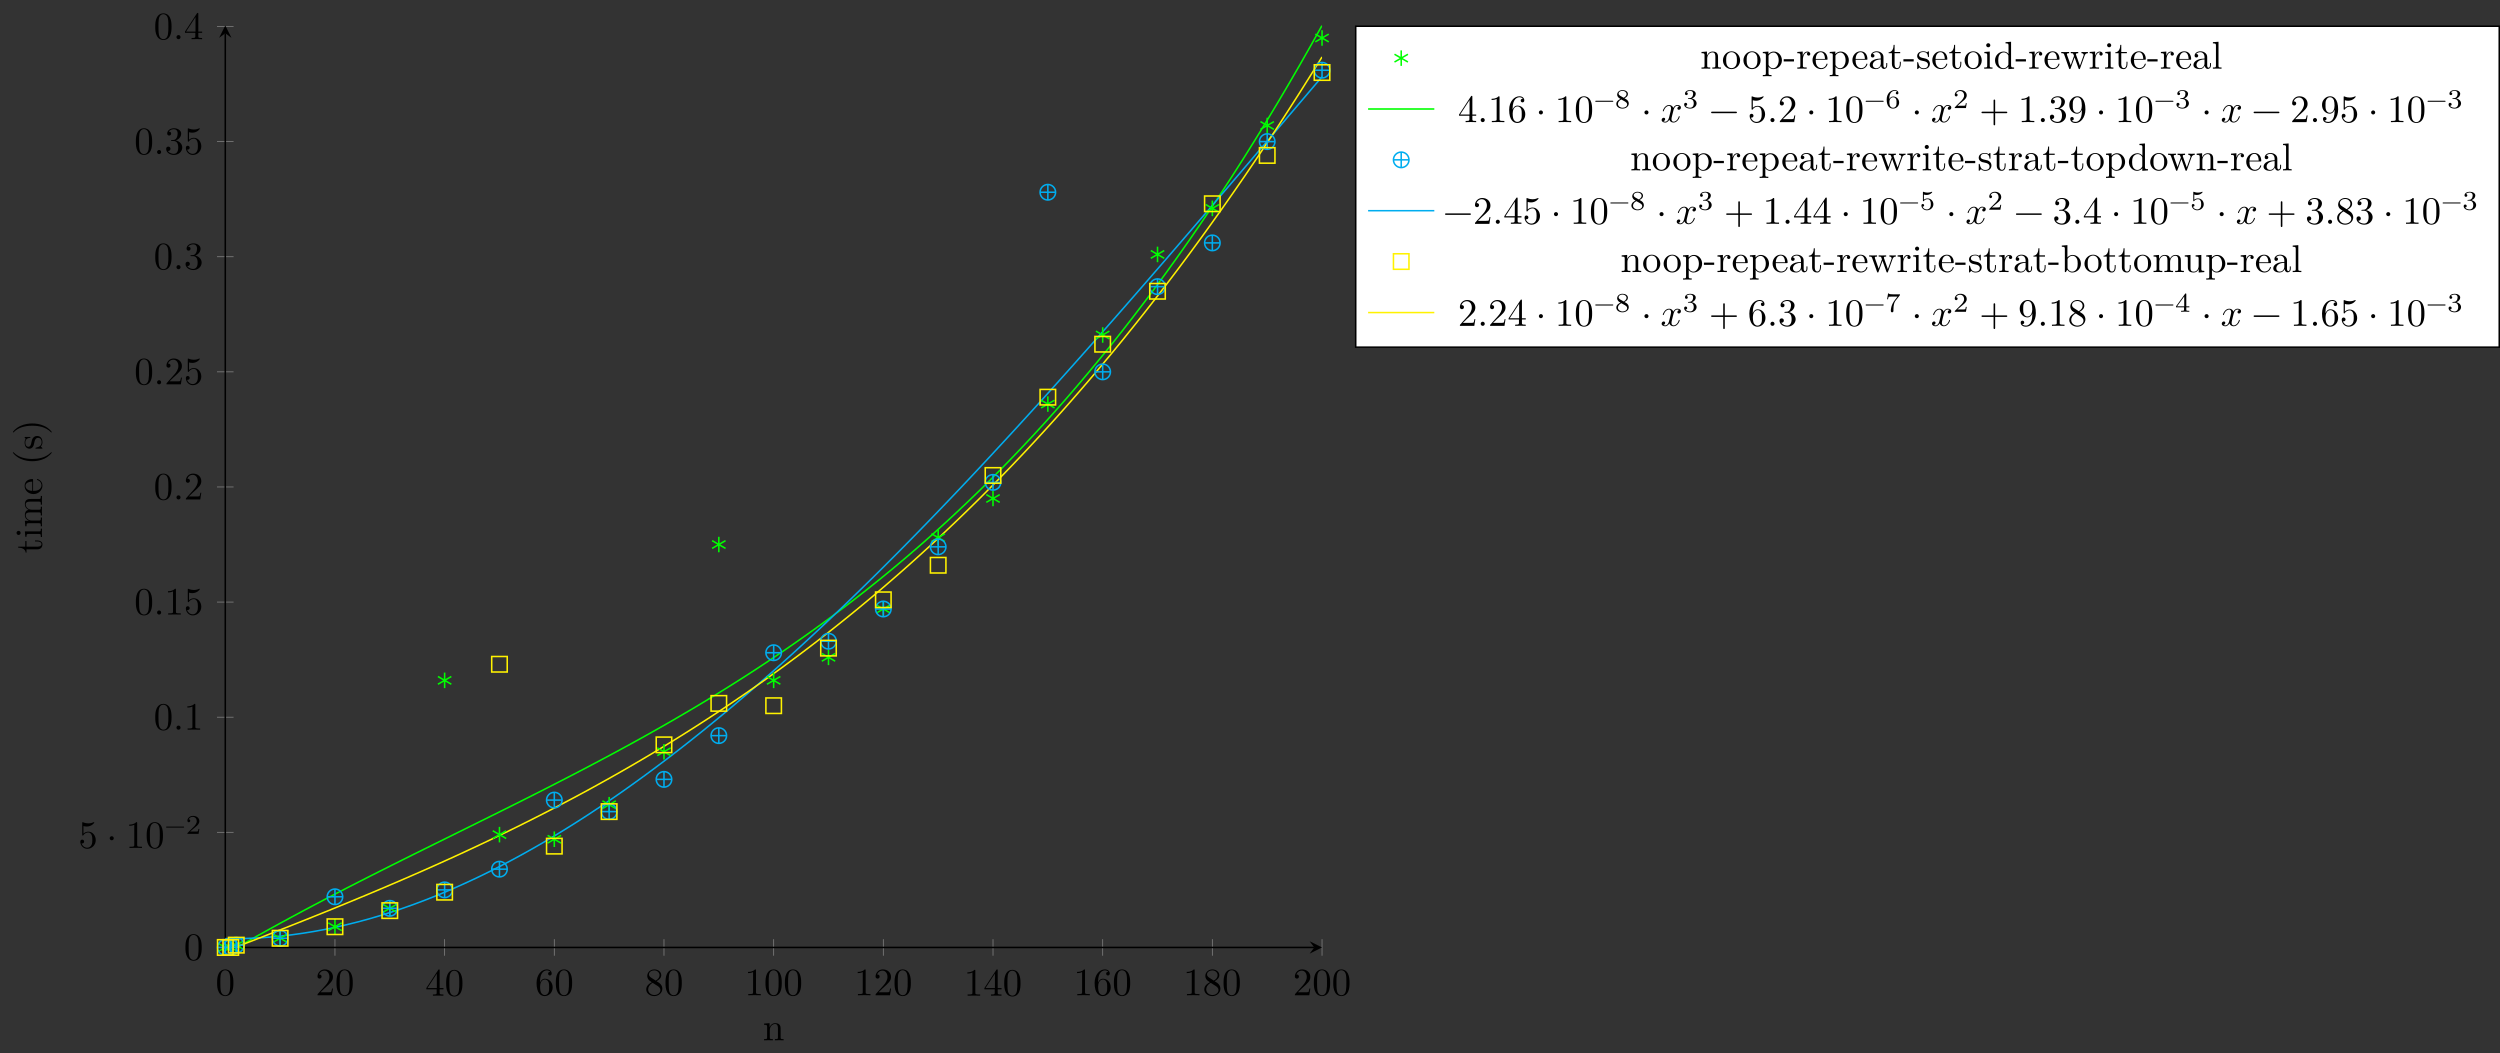 <?xml version="1.0" encoding="UTF-8"?>
<svg xmlns="http://www.w3.org/2000/svg" xmlns:xlink="http://www.w3.org/1999/xlink" width="642.114pt" height="270.522pt" viewBox="0 0 642.114 270.522" version="1.1">
<rect x="0" y="0" width="642.114" height="270.522" fill="#333333" stroke="none"/>
<defs>
<g>
<symbol overflow="visible" id="glyph0-0">
<path style="stroke:none;" d=""/>
</symbol>
<symbol overflow="visible" id="glyph0-1">
<path style="stroke:none;" d="M 4.578 -3.188 C 4.578 -3.984 4.531 -4.781 4.188 -5.516 C 3.734 -6.484 2.906 -6.641 2.5 -6.641 C 1.891 -6.641 1.172 -6.375 0.75 -5.453 C 0.438 -4.766 0.391 -3.984 0.391 -3.188 C 0.391 -2.438 0.422 -1.547 0.844 -0.781 C 1.266 0.016 2 0.219 2.484 0.219 C 3.016 0.219 3.781 0.016 4.219 -0.938 C 4.531 -1.625 4.578 -2.406 4.578 -3.188 Z M 3.766 -3.312 C 3.766 -2.562 3.766 -1.891 3.656 -1.25 C 3.5 -0.297 2.938 0 2.484 0 C 2.094 0 1.5 -0.25 1.328 -1.203 C 1.219 -1.797 1.219 -2.719 1.219 -3.312 C 1.219 -3.953 1.219 -4.609 1.297 -5.141 C 1.484 -6.328 2.234 -6.422 2.484 -6.422 C 2.812 -6.422 3.469 -6.234 3.656 -5.25 C 3.766 -4.688 3.766 -3.938 3.766 -3.312 Z M 3.766 -3.312 "/>
</symbol>
<symbol overflow="visible" id="glyph0-2">
<path style="stroke:none;" d="M 4.469 -1.734 L 4.234 -1.734 C 4.172 -1.438 4.109 -1 4 -0.844 C 3.938 -0.766 3.281 -0.766 3.062 -0.766 L 1.266 -0.766 L 2.328 -1.797 C 3.875 -3.172 4.469 -3.703 4.469 -4.703 C 4.469 -5.844 3.578 -6.641 2.359 -6.641 C 1.234 -6.641 0.5 -5.719 0.5 -4.828 C 0.5 -4.281 1 -4.281 1.031 -4.281 C 1.203 -4.281 1.547 -4.391 1.547 -4.812 C 1.547 -5.062 1.359 -5.328 1.016 -5.328 C 0.938 -5.328 0.922 -5.328 0.891 -5.312 C 1.109 -5.969 1.656 -6.328 2.234 -6.328 C 3.141 -6.328 3.562 -5.516 3.562 -4.703 C 3.562 -3.906 3.078 -3.125 2.516 -2.5 L 0.609 -0.375 C 0.5 -0.266 0.5 -0.234 0.5 0 L 4.203 0 Z M 4.469 -1.734 "/>
</symbol>
<symbol overflow="visible" id="glyph0-3">
<path style="stroke:none;" d="M 4.688 -1.641 L 4.688 -1.953 L 3.703 -1.953 L 3.703 -6.484 C 3.703 -6.688 3.703 -6.75 3.531 -6.75 C 3.453 -6.75 3.422 -6.75 3.344 -6.625 L 0.281 -1.953 L 0.281 -1.641 L 2.938 -1.641 L 2.938 -0.781 C 2.938 -0.422 2.906 -0.312 2.172 -0.312 L 1.969 -0.312 L 1.969 0 C 2.375 -0.031 2.891 -0.031 3.312 -0.031 C 3.734 -0.031 4.25 -0.031 4.672 0 L 4.672 -0.312 L 4.453 -0.312 C 3.719 -0.312 3.703 -0.422 3.703 -0.781 L 3.703 -1.641 Z M 2.984 -1.953 L 0.562 -1.953 L 2.984 -5.672 Z M 2.984 -1.953 "/>
</symbol>
<symbol overflow="visible" id="glyph0-4">
<path style="stroke:none;" d="M 4.562 -2.031 C 4.562 -3.297 3.672 -4.25 2.562 -4.25 C 1.891 -4.25 1.516 -3.75 1.312 -3.266 L 1.312 -3.516 C 1.312 -6.031 2.547 -6.391 3.062 -6.391 C 3.297 -6.391 3.719 -6.328 3.938 -5.984 C 3.781 -5.984 3.391 -5.984 3.391 -5.547 C 3.391 -5.234 3.625 -5.078 3.844 -5.078 C 4 -5.078 4.312 -5.172 4.312 -5.562 C 4.312 -6.156 3.875 -6.641 3.047 -6.641 C 1.766 -6.641 0.422 -5.359 0.422 -3.156 C 0.422 -0.484 1.578 0.219 2.5 0.219 C 3.609 0.219 4.562 -0.719 4.562 -2.031 Z M 3.656 -2.047 C 3.656 -1.562 3.656 -1.062 3.484 -0.703 C 3.188 -0.109 2.734 -0.062 2.5 -0.062 C 1.875 -0.062 1.578 -0.656 1.516 -0.812 C 1.328 -1.281 1.328 -2.078 1.328 -2.25 C 1.328 -3.031 1.656 -4.031 2.547 -4.031 C 2.719 -4.031 3.172 -4.031 3.484 -3.406 C 3.656 -3.047 3.656 -2.531 3.656 -2.047 Z M 3.656 -2.047 "/>
</symbol>
<symbol overflow="visible" id="glyph0-5">
<path style="stroke:none;" d="M 4.562 -1.672 C 4.562 -2.031 4.453 -2.484 4.062 -2.906 C 3.875 -3.109 3.719 -3.203 3.078 -3.609 C 3.797 -3.984 4.281 -4.5 4.281 -5.156 C 4.281 -6.078 3.406 -6.641 2.5 -6.641 C 1.5 -6.641 0.688 -5.906 0.688 -4.969 C 0.688 -4.797 0.703 -4.344 1.125 -3.875 C 1.234 -3.766 1.609 -3.516 1.859 -3.344 C 1.281 -3.047 0.422 -2.5 0.422 -1.5 C 0.422 -0.453 1.438 0.219 2.484 0.219 C 3.609 0.219 4.562 -0.609 4.562 -1.672 Z M 3.844 -5.156 C 3.844 -4.578 3.453 -4.109 2.859 -3.766 L 1.625 -4.562 C 1.172 -4.859 1.125 -5.188 1.125 -5.359 C 1.125 -5.969 1.781 -6.391 2.484 -6.391 C 3.203 -6.391 3.844 -5.875 3.844 -5.156 Z M 4.062 -1.312 C 4.062 -0.578 3.312 -0.062 2.5 -0.062 C 1.641 -0.062 0.922 -0.672 0.922 -1.5 C 0.922 -2.078 1.234 -2.719 2.078 -3.188 L 3.312 -2.406 C 3.594 -2.219 4.062 -1.922 4.062 -1.312 Z M 4.062 -1.312 "/>
</symbol>
<symbol overflow="visible" id="glyph0-6">
<path style="stroke:none;" d="M 4.172 0 L 4.172 -0.312 L 3.859 -0.312 C 2.953 -0.312 2.938 -0.422 2.938 -0.781 L 2.938 -6.375 C 2.938 -6.625 2.938 -6.641 2.703 -6.641 C 2.078 -6 1.203 -6 0.891 -6 L 0.891 -5.688 C 1.094 -5.688 1.672 -5.688 2.188 -5.953 L 2.188 -0.781 C 2.188 -0.422 2.156 -0.312 1.266 -0.312 L 0.953 -0.312 L 0.953 0 C 1.297 -0.031 2.156 -0.031 2.562 -0.031 C 2.953 -0.031 3.828 -0.031 4.172 0 Z M 4.172 0 "/>
</symbol>
<symbol overflow="visible" id="glyph0-7">
<path style="stroke:none;" d="M 4.469 -2 C 4.469 -3.188 3.656 -4.188 2.578 -4.188 C 2.109 -4.188 1.672 -4.031 1.312 -3.672 L 1.312 -5.625 C 1.516 -5.562 1.844 -5.5 2.156 -5.5 C 3.391 -5.5 4.094 -6.406 4.094 -6.531 C 4.094 -6.594 4.062 -6.641 3.984 -6.641 C 3.984 -6.641 3.953 -6.641 3.906 -6.609 C 3.703 -6.516 3.219 -6.312 2.547 -6.312 C 2.156 -6.312 1.688 -6.391 1.219 -6.594 C 1.141 -6.625 1.109 -6.625 1.109 -6.625 C 1 -6.625 1 -6.547 1 -6.391 L 1 -3.438 C 1 -3.266 1 -3.188 1.141 -3.188 C 1.219 -3.188 1.234 -3.203 1.281 -3.266 C 1.391 -3.422 1.75 -3.969 2.562 -3.969 C 3.078 -3.969 3.328 -3.516 3.406 -3.328 C 3.562 -2.953 3.594 -2.578 3.594 -2.078 C 3.594 -1.719 3.594 -1.125 3.344 -0.703 C 3.109 -0.312 2.734 -0.062 2.281 -0.062 C 1.562 -0.062 0.984 -0.594 0.812 -1.172 C 0.844 -1.172 0.875 -1.156 0.984 -1.156 C 1.312 -1.156 1.484 -1.406 1.484 -1.641 C 1.484 -1.891 1.312 -2.141 0.984 -2.141 C 0.844 -2.141 0.5 -2.062 0.5 -1.609 C 0.5 -0.75 1.188 0.219 2.297 0.219 C 3.453 0.219 4.469 -0.734 4.469 -2 Z M 4.469 -2 "/>
</symbol>
<symbol overflow="visible" id="glyph0-8">
<path style="stroke:none;" d="M 1.906 -2.5 C 1.906 -2.781 1.672 -3.016 1.391 -3.016 C 1.094 -3.016 0.859 -2.781 0.859 -2.5 C 0.859 -2.203 1.094 -1.969 1.391 -1.969 C 1.672 -1.969 1.906 -2.203 1.906 -2.5 Z M 1.906 -2.5 "/>
</symbol>
<symbol overflow="visible" id="glyph0-9">
<path style="stroke:none;" d="M 1.906 -0.531 C 1.906 -0.812 1.672 -1.062 1.391 -1.062 C 1.094 -1.062 0.859 -0.812 0.859 -0.531 C 0.859 -0.234 1.094 0 1.391 0 C 1.672 0 1.906 -0.234 1.906 -0.531 Z M 1.906 -0.531 "/>
</symbol>
<symbol overflow="visible" id="glyph0-10">
<path style="stroke:none;" d="M 4.562 -1.703 C 4.562 -2.516 3.922 -3.297 2.891 -3.516 C 3.703 -3.781 4.281 -4.469 4.281 -5.266 C 4.281 -6.078 3.406 -6.641 2.453 -6.641 C 1.453 -6.641 0.688 -6.047 0.688 -5.281 C 0.688 -4.953 0.906 -4.766 1.203 -4.766 C 1.5 -4.766 1.703 -4.984 1.703 -5.281 C 1.703 -5.766 1.234 -5.766 1.094 -5.766 C 1.391 -6.266 2.047 -6.391 2.406 -6.391 C 2.828 -6.391 3.375 -6.172 3.375 -5.281 C 3.375 -5.156 3.344 -4.578 3.094 -4.141 C 2.797 -3.656 2.453 -3.625 2.203 -3.625 C 2.125 -3.609 1.891 -3.594 1.812 -3.594 C 1.734 -3.578 1.672 -3.562 1.672 -3.469 C 1.672 -3.359 1.734 -3.359 1.906 -3.359 L 2.344 -3.359 C 3.156 -3.359 3.531 -2.688 3.531 -1.703 C 3.531 -0.344 2.844 -0.062 2.406 -0.062 C 1.969 -0.062 1.219 -0.234 0.875 -0.812 C 1.219 -0.766 1.531 -0.984 1.531 -1.359 C 1.531 -1.719 1.266 -1.922 0.984 -1.922 C 0.734 -1.922 0.422 -1.781 0.422 -1.344 C 0.422 -0.438 1.344 0.219 2.438 0.219 C 3.656 0.219 4.562 -0.688 4.562 -1.703 Z M 4.562 -1.703 "/>
</symbol>
<symbol overflow="visible" id="glyph0-11">
<path style="stroke:none;" d="M 5.25 -3.75 C 5.25 -4.266 4.672 -4.406 4.328 -4.406 C 3.75 -4.406 3.406 -3.875 3.281 -3.656 C 3.031 -4.312 2.5 -4.406 2.203 -4.406 C 1.172 -4.406 0.594 -3.125 0.594 -2.875 C 0.594 -2.766 0.719 -2.766 0.719 -2.766 C 0.797 -2.766 0.828 -2.797 0.844 -2.875 C 1.188 -3.938 1.844 -4.188 2.188 -4.188 C 2.375 -4.188 2.719 -4.094 2.719 -3.516 C 2.719 -3.203 2.547 -2.547 2.188 -1.141 C 2.031 -0.531 1.672 -0.109 1.234 -0.109 C 1.172 -0.109 0.953 -0.109 0.734 -0.234 C 0.984 -0.297 1.203 -0.5 1.203 -0.781 C 1.203 -1.047 0.984 -1.125 0.844 -1.125 C 0.531 -1.125 0.297 -0.875 0.297 -0.547 C 0.297 -0.094 0.781 0.109 1.219 0.109 C 1.891 0.109 2.25 -0.594 2.266 -0.641 C 2.391 -0.281 2.75 0.109 3.344 0.109 C 4.375 0.109 4.938 -1.172 4.938 -1.422 C 4.938 -1.531 4.859 -1.531 4.828 -1.531 C 4.734 -1.531 4.719 -1.484 4.688 -1.422 C 4.359 -0.344 3.688 -0.109 3.375 -0.109 C 2.984 -0.109 2.828 -0.422 2.828 -0.766 C 2.828 -0.984 2.875 -1.203 2.984 -1.641 L 3.328 -3.016 C 3.391 -3.266 3.625 -4.188 4.312 -4.188 C 4.359 -4.188 4.609 -4.188 4.812 -4.062 C 4.531 -4 4.344 -3.766 4.344 -3.516 C 4.344 -3.359 4.453 -3.172 4.719 -3.172 C 4.938 -3.172 5.25 -3.344 5.25 -3.75 Z M 5.25 -3.75 "/>
</symbol>
<symbol overflow="visible" id="glyph0-12">
<path style="stroke:none;" d="M 7.203 -2.5 C 7.203 -2.609 7.109 -2.688 7 -2.688 L 0.75 -2.688 C 0.641 -2.688 0.562 -2.609 0.562 -2.5 C 0.562 -2.375 0.641 -2.297 0.75 -2.297 L 7 -2.297 C 7.109 -2.297 7.203 -2.375 7.203 -2.5 Z M 7.203 -2.5 "/>
</symbol>
<symbol overflow="visible" id="glyph0-13">
<path style="stroke:none;" d="M 7.203 -2.5 C 7.203 -2.609 7.109 -2.688 7 -2.688 L 4.078 -2.688 L 4.078 -5.609 C 4.078 -5.719 3.984 -5.812 3.875 -5.812 C 3.766 -5.812 3.672 -5.719 3.672 -5.609 L 3.672 -2.688 L 0.75 -2.688 C 0.641 -2.688 0.562 -2.609 0.562 -2.5 C 0.562 -2.375 0.641 -2.297 0.75 -2.297 L 3.672 -2.297 L 3.672 0.625 C 3.672 0.734 3.766 0.828 3.875 0.828 C 3.984 0.828 4.078 0.734 4.078 0.625 L 4.078 -2.297 L 7 -2.297 C 7.109 -2.297 7.203 -2.375 7.203 -2.5 Z M 7.203 -2.5 "/>
</symbol>
<symbol overflow="visible" id="glyph0-14">
<path style="stroke:none;" d="M 4.562 -3.281 C 4.562 -5.969 3.406 -6.641 2.516 -6.641 C 1.969 -6.641 1.484 -6.453 1.062 -6.016 C 0.641 -5.562 0.422 -5.141 0.422 -4.391 C 0.422 -3.156 1.297 -2.172 2.406 -2.172 C 3.016 -2.172 3.422 -2.594 3.656 -3.172 L 3.656 -2.844 C 3.656 -0.516 2.625 -0.062 2.047 -0.062 C 1.875 -0.062 1.328 -0.078 1.062 -0.422 C 1.5 -0.422 1.578 -0.703 1.578 -0.875 C 1.578 -1.188 1.344 -1.328 1.125 -1.328 C 0.969 -1.328 0.672 -1.25 0.672 -0.859 C 0.672 -0.188 1.203 0.219 2.047 0.219 C 3.344 0.219 4.562 -1.141 4.562 -3.281 Z M 3.641 -4.203 C 3.641 -3.375 3.297 -2.406 2.422 -2.406 C 2.266 -2.406 1.797 -2.406 1.5 -3.031 C 1.312 -3.406 1.312 -3.891 1.312 -4.391 C 1.312 -4.922 1.312 -5.391 1.531 -5.766 C 1.797 -6.266 2.172 -6.391 2.516 -6.391 C 2.984 -6.391 3.312 -6.047 3.484 -5.609 C 3.594 -5.281 3.641 -4.656 3.641 -4.203 Z M 3.641 -4.203 "/>
</symbol>
<symbol overflow="visible" id="glyph1-0">
<path style="stroke:none;" d=""/>
</symbol>
<symbol overflow="visible" id="glyph1-1">
<path style="stroke:none;" d="M 5.031 -1.734 C 5.031 -1.812 4.969 -1.875 4.891 -1.875 L 0.531 -1.875 C 0.453 -1.875 0.391 -1.812 0.391 -1.734 C 0.391 -1.672 0.453 -1.609 0.531 -1.609 L 4.891 -1.609 C 4.969 -1.609 5.031 -1.672 5.031 -1.734 Z M 5.031 -1.734 "/>
</symbol>
<symbol overflow="visible" id="glyph1-2">
<path style="stroke:none;" d="M 3.516 -1.266 L 3.281 -1.266 C 3.266 -1.109 3.188 -0.703 3.094 -0.641 C 3.047 -0.594 2.516 -0.594 2.406 -0.594 L 1.125 -0.594 C 1.859 -1.234 2.109 -1.438 2.516 -1.766 C 3.031 -2.172 3.516 -2.609 3.516 -3.266 C 3.516 -4.109 2.781 -4.625 1.891 -4.625 C 1.031 -4.625 0.438 -4.016 0.438 -3.375 C 0.438 -3.031 0.734 -2.984 0.812 -2.984 C 0.969 -2.984 1.172 -3.109 1.172 -3.359 C 1.172 -3.484 1.125 -3.734 0.766 -3.734 C 0.984 -4.219 1.453 -4.375 1.781 -4.375 C 2.484 -4.375 2.844 -3.828 2.844 -3.266 C 2.844 -2.656 2.406 -2.188 2.188 -1.938 L 0.516 -0.266 C 0.438 -0.203 0.438 -0.188 0.438 0 L 3.312 0 Z M 3.516 -1.266 "/>
</symbol>
<symbol overflow="visible" id="glyph1-3">
<path style="stroke:none;" d="M 3.578 -1.172 C 3.578 -1.641 3.312 -2.031 2.906 -2.266 L 2.469 -2.516 C 3.016 -2.781 3.359 -3.109 3.359 -3.594 C 3.359 -4.266 2.656 -4.625 1.984 -4.625 C 1.219 -4.625 0.594 -4.125 0.594 -3.469 C 0.594 -3.141 0.75 -2.906 0.875 -2.766 C 1 -2.609 1.047 -2.578 1.453 -2.344 C 1.062 -2.172 0.375 -1.797 0.375 -1.062 C 0.375 -0.297 1.172 0.141 1.969 0.141 C 2.859 0.141 3.578 -0.422 3.578 -1.172 Z M 3 -3.594 C 3 -2.969 2.266 -2.656 2.266 -2.656 C 2.266 -2.656 2.234 -2.656 2.188 -2.688 L 1.344 -3.172 C 1.156 -3.281 0.969 -3.469 0.969 -3.734 C 0.969 -4.172 1.469 -4.422 1.969 -4.422 C 2.516 -4.422 3 -4.078 3 -3.594 Z M 3.156 -0.938 C 3.156 -0.406 2.578 -0.078 1.984 -0.078 C 1.344 -0.078 0.797 -0.5 0.797 -1.062 C 0.797 -1.578 1.172 -1.984 1.672 -2.203 C 2.062 -1.984 2.078 -1.984 2.641 -1.656 C 2.812 -1.547 3.156 -1.344 3.156 -0.938 Z M 3.156 -0.938 "/>
</symbol>
<symbol overflow="visible" id="glyph1-4">
<path style="stroke:none;" d="M 3.578 -1.203 C 3.578 -1.75 3.141 -2.297 2.375 -2.453 C 3.094 -2.719 3.359 -3.234 3.359 -3.672 C 3.359 -4.219 2.734 -4.625 1.953 -4.625 C 1.188 -4.625 0.594 -4.25 0.594 -3.688 C 0.594 -3.453 0.75 -3.328 0.953 -3.328 C 1.172 -3.328 1.312 -3.484 1.312 -3.672 C 1.312 -3.875 1.172 -4.031 0.953 -4.047 C 1.203 -4.344 1.672 -4.422 1.938 -4.422 C 2.25 -4.422 2.688 -4.266 2.688 -3.672 C 2.688 -3.375 2.594 -3.047 2.406 -2.844 C 2.188 -2.578 1.984 -2.562 1.641 -2.531 C 1.469 -2.516 1.453 -2.516 1.422 -2.516 C 1.422 -2.516 1.344 -2.5 1.344 -2.422 C 1.344 -2.328 1.406 -2.328 1.531 -2.328 L 1.906 -2.328 C 2.453 -2.328 2.844 -1.953 2.844 -1.203 C 2.844 -0.344 2.328 -0.078 1.938 -0.078 C 1.656 -0.078 1.031 -0.156 0.75 -0.578 C 1.078 -0.578 1.156 -0.812 1.156 -0.969 C 1.156 -1.188 0.984 -1.344 0.766 -1.344 C 0.578 -1.344 0.375 -1.219 0.375 -0.938 C 0.375 -0.281 1.094 0.141 1.938 0.141 C 2.906 0.141 3.578 -0.516 3.578 -1.203 Z M 3.578 -1.203 "/>
</symbol>
<symbol overflow="visible" id="glyph1-5">
<path style="stroke:none;" d="M 3.578 -1.422 C 3.578 -2.312 2.875 -2.969 2.062 -2.969 C 1.5 -2.969 1.203 -2.594 1.047 -2.281 C 1.047 -2.844 1.094 -3.359 1.359 -3.797 C 1.594 -4.172 1.969 -4.422 2.422 -4.422 C 2.625 -4.422 2.906 -4.375 3.047 -4.188 C 2.875 -4.172 2.719 -4.047 2.719 -3.844 C 2.719 -3.672 2.844 -3.516 3.047 -3.516 C 3.266 -3.516 3.391 -3.656 3.391 -3.859 C 3.391 -4.266 3.094 -4.625 2.406 -4.625 C 1.406 -4.625 0.375 -3.703 0.375 -2.203 C 0.375 -0.406 1.219 0.141 2 0.141 C 2.844 0.141 3.578 -0.516 3.578 -1.422 Z M 2.906 -1.422 C 2.906 -1.031 2.906 -0.734 2.719 -0.453 C 2.562 -0.219 2.328 -0.078 2 -0.078 C 1.641 -0.078 1.375 -0.281 1.219 -0.594 C 1.125 -0.797 1.062 -1.156 1.062 -1.562 C 1.062 -2.25 1.469 -2.766 2.031 -2.766 C 2.344 -2.766 2.562 -2.641 2.734 -2.391 C 2.906 -2.125 2.906 -1.828 2.906 -1.422 Z M 2.906 -1.422 "/>
</symbol>
<symbol overflow="visible" id="glyph1-6">
<path style="stroke:none;" d="M 3.516 -1.406 C 3.516 -2.188 2.922 -2.906 2.062 -2.906 C 1.75 -2.906 1.391 -2.844 1.078 -2.578 L 1.078 -3.891 C 1.438 -3.797 1.641 -3.797 1.75 -3.797 C 2.672 -3.797 3.219 -4.422 3.219 -4.531 C 3.219 -4.609 3.172 -4.625 3.141 -4.625 C 3.141 -4.625 3.109 -4.625 3.078 -4.609 C 2.906 -4.547 2.547 -4.406 2.031 -4.406 C 1.828 -4.406 1.469 -4.422 1.016 -4.594 C 0.938 -4.625 0.922 -4.625 0.922 -4.625 C 0.828 -4.625 0.828 -4.547 0.828 -4.438 L 0.828 -2.391 C 0.828 -2.266 0.828 -2.188 0.938 -2.188 C 1 -2.188 1.016 -2.188 1.078 -2.281 C 1.375 -2.656 1.812 -2.719 2.047 -2.719 C 2.469 -2.719 2.656 -2.391 2.688 -2.328 C 2.812 -2.094 2.859 -1.828 2.859 -1.422 C 2.859 -1.219 2.859 -0.812 2.641 -0.5 C 2.469 -0.25 2.172 -0.078 1.828 -0.078 C 1.375 -0.078 0.906 -0.328 0.734 -0.797 C 1 -0.781 1.141 -0.953 1.141 -1.141 C 1.141 -1.438 0.875 -1.484 0.781 -1.484 C 0.781 -1.484 0.438 -1.484 0.438 -1.109 C 0.438 -0.484 1.016 0.141 1.844 0.141 C 2.734 0.141 3.516 -0.516 3.516 -1.406 Z M 3.516 -1.406 "/>
</symbol>
<symbol overflow="visible" id="glyph1-7">
<path style="stroke:none;" d="M 3.797 -4.484 L 1.969 -4.484 C 1.688 -4.484 1.609 -4.5 1.359 -4.516 C 1 -4.547 0.984 -4.594 0.969 -4.703 L 0.734 -4.703 L 0.484 -3.219 L 0.719 -3.219 C 0.734 -3.328 0.812 -3.781 0.922 -3.859 C 0.969 -3.891 1.547 -3.891 1.641 -3.891 L 3.156 -3.891 L 2.438 -2.969 C 1.531 -1.781 1.438 -0.672 1.438 -0.266 C 1.438 -0.188 1.438 0.141 1.766 0.141 C 2.109 0.141 2.109 -0.172 2.109 -0.266 L 2.109 -0.547 C 2.109 -1.891 2.391 -2.516 2.688 -2.891 L 3.734 -4.203 C 3.797 -4.297 3.797 -4.312 3.797 -4.484 Z M 3.797 -4.484 "/>
</symbol>
<symbol overflow="visible" id="glyph1-8">
<path style="stroke:none;" d="M 3.688 -1.141 L 3.688 -1.391 L 2.906 -1.391 L 2.906 -4.5 C 2.906 -4.641 2.906 -4.703 2.766 -4.703 C 2.672 -4.703 2.641 -4.703 2.578 -4.594 L 0.266 -1.391 L 0.266 -1.141 L 2.328 -1.141 L 2.328 -0.578 C 2.328 -0.328 2.328 -0.25 1.75 -0.25 L 1.562 -0.25 L 1.562 0 L 2.609 -0.031 L 3.672 0 L 3.672 -0.25 L 3.484 -0.25 C 2.906 -0.25 2.906 -0.328 2.906 -0.578 L 2.906 -1.141 Z M 2.375 -1.391 L 0.531 -1.391 L 2.375 -3.938 Z M 2.375 -1.391 "/>
</symbol>
<symbol overflow="visible" id="glyph2-0">
<path style="stroke:none;" d=""/>
</symbol>
<symbol overflow="visible" id="glyph2-1">
<path style="stroke:none;" d="M 5.328 0 L 5.328 -0.312 C 4.812 -0.312 4.562 -0.312 4.562 -0.609 L 4.562 -2.516 C 4.562 -3.375 4.562 -3.672 4.25 -4.031 C 4.109 -4.203 3.781 -4.406 3.203 -4.406 C 2.469 -4.406 2 -3.984 1.719 -3.359 L 1.719 -4.406 L 0.312 -4.297 L 0.312 -3.984 C 1.016 -3.984 1.094 -3.922 1.094 -3.422 L 1.094 -0.75 C 1.094 -0.312 0.984 -0.312 0.312 -0.312 L 0.312 0 L 1.453 -0.031 L 2.562 0 L 2.562 -0.312 C 1.891 -0.312 1.781 -0.312 1.781 -0.75 L 1.781 -2.594 C 1.781 -3.625 2.5 -4.188 3.125 -4.188 C 3.766 -4.188 3.875 -3.656 3.875 -3.078 L 3.875 -0.75 C 3.875 -0.312 3.766 -0.312 3.094 -0.312 L 3.094 0 L 4.219 -0.031 Z M 5.328 0 "/>
</symbol>
<symbol overflow="visible" id="glyph2-2">
<path style="stroke:none;" d="M 4.688 -2.141 C 4.688 -3.406 3.703 -4.469 2.5 -4.469 C 1.25 -4.469 0.281 -3.375 0.281 -2.141 C 0.281 -0.844 1.312 0.109 2.484 0.109 C 3.688 0.109 4.688 -0.875 4.688 -2.141 Z M 3.875 -2.219 C 3.875 -1.859 3.875 -1.312 3.656 -0.875 C 3.422 -0.422 2.984 -0.141 2.5 -0.141 C 2.062 -0.141 1.625 -0.344 1.359 -0.812 C 1.109 -1.25 1.109 -1.859 1.109 -2.219 C 1.109 -2.609 1.109 -3.141 1.344 -3.578 C 1.609 -4.031 2.078 -4.25 2.484 -4.25 C 2.922 -4.25 3.344 -4.031 3.609 -3.594 C 3.875 -3.172 3.875 -2.594 3.875 -2.219 Z M 3.875 -2.219 "/>
</symbol>
<symbol overflow="visible" id="glyph2-3">
<path style="stroke:none;" d="M 5.188 -2.156 C 5.188 -3.422 4.234 -4.406 3.109 -4.406 C 2.328 -4.406 1.906 -3.969 1.719 -3.75 L 1.719 -4.406 L 0.281 -4.297 L 0.281 -3.984 C 0.984 -3.984 1.062 -3.922 1.062 -3.484 L 1.062 1.172 C 1.062 1.625 0.953 1.625 0.281 1.625 L 0.281 1.938 L 1.391 1.906 L 2.516 1.938 L 2.516 1.625 C 1.859 1.625 1.75 1.625 1.75 1.172 L 1.75 -0.594 C 1.797 -0.422 2.219 0.109 2.969 0.109 C 4.156 0.109 5.188 -0.875 5.188 -2.156 Z M 4.359 -2.156 C 4.359 -0.953 3.672 -0.109 2.938 -0.109 C 2.531 -0.109 2.156 -0.312 1.891 -0.719 C 1.75 -0.922 1.75 -0.938 1.75 -1.141 L 1.75 -3.359 C 2.031 -3.875 2.516 -4.156 3.031 -4.156 C 3.766 -4.156 4.359 -3.281 4.359 -2.156 Z M 4.359 -2.156 "/>
</symbol>
<symbol overflow="visible" id="glyph2-4">
<path style="stroke:none;" d="M 2.75 -1.859 L 2.75 -2.438 L 0.109 -2.438 L 0.109 -1.859 Z M 2.75 -1.859 "/>
</symbol>
<symbol overflow="visible" id="glyph2-5">
<path style="stroke:none;" d="M 3.625 -3.797 C 3.625 -4.109 3.312 -4.406 2.891 -4.406 C 2.156 -4.406 1.797 -3.734 1.672 -3.312 L 1.672 -4.406 L 0.281 -4.297 L 0.281 -3.984 C 0.984 -3.984 1.062 -3.922 1.062 -3.422 L 1.062 -0.75 C 1.062 -0.312 0.953 -0.312 0.281 -0.312 L 0.281 0 L 1.422 -0.031 C 1.812 -0.031 2.281 -0.031 2.688 0 L 2.688 -0.312 L 2.469 -0.312 C 1.734 -0.312 1.719 -0.422 1.719 -0.781 L 1.719 -2.312 C 1.719 -3.297 2.141 -4.188 2.891 -4.188 C 2.953 -4.188 2.984 -4.188 3 -4.172 C 2.969 -4.172 2.766 -4.047 2.766 -3.781 C 2.766 -3.516 2.984 -3.359 3.203 -3.359 C 3.375 -3.359 3.625 -3.484 3.625 -3.797 Z M 3.625 -3.797 "/>
</symbol>
<symbol overflow="visible" id="glyph2-6">
<path style="stroke:none;" d="M 4.141 -1.188 C 4.141 -1.281 4.062 -1.312 4 -1.312 C 3.922 -1.312 3.891 -1.25 3.875 -1.172 C 3.531 -0.141 2.625 -0.141 2.531 -0.141 C 2.031 -0.141 1.641 -0.438 1.406 -0.812 C 1.109 -1.281 1.109 -1.938 1.109 -2.297 L 3.891 -2.297 C 4.109 -2.297 4.141 -2.297 4.141 -2.516 C 4.141 -3.5 3.594 -4.469 2.359 -4.469 C 1.203 -4.469 0.281 -3.438 0.281 -2.188 C 0.281 -0.859 1.328 0.109 2.469 0.109 C 3.688 0.109 4.141 -1 4.141 -1.188 Z M 3.484 -2.516 L 1.109 -2.516 C 1.172 -4 2.016 -4.25 2.359 -4.25 C 3.375 -4.25 3.484 -2.906 3.484 -2.516 Z M 3.484 -2.516 "/>
</symbol>
<symbol overflow="visible" id="glyph2-7">
<path style="stroke:none;" d="M 4.812 -0.891 L 4.812 -1.453 L 4.562 -1.453 L 4.562 -0.891 C 4.562 -0.312 4.312 -0.25 4.203 -0.25 C 3.875 -0.25 3.844 -0.703 3.844 -0.75 L 3.844 -2.734 C 3.844 -3.156 3.844 -3.547 3.484 -3.922 C 3.094 -4.312 2.594 -4.469 2.109 -4.469 C 1.297 -4.469 0.609 -4 0.609 -3.344 C 0.609 -3.047 0.812 -2.875 1.062 -2.875 C 1.344 -2.875 1.531 -3.078 1.531 -3.328 C 1.531 -3.453 1.469 -3.781 1.016 -3.781 C 1.281 -4.141 1.781 -4.25 2.094 -4.25 C 2.578 -4.25 3.156 -3.859 3.156 -2.969 L 3.156 -2.609 C 2.641 -2.578 1.938 -2.547 1.312 -2.25 C 0.562 -1.906 0.312 -1.391 0.312 -0.953 C 0.312 -0.141 1.281 0.109 1.906 0.109 C 2.578 0.109 3.031 -0.297 3.219 -0.75 C 3.266 -0.359 3.531 0.062 4 0.062 C 4.203 0.062 4.812 -0.078 4.812 -0.891 Z M 3.156 -1.391 C 3.156 -0.453 2.438 -0.109 1.984 -0.109 C 1.5 -0.109 1.094 -0.453 1.094 -0.953 C 1.094 -1.5 1.5 -2.328 3.156 -2.391 Z M 3.156 -1.391 "/>
</symbol>
<symbol overflow="visible" id="glyph2-8">
<path style="stroke:none;" d="M 3.312 -1.234 L 3.312 -1.797 L 3.062 -1.797 L 3.062 -1.25 C 3.062 -0.516 2.766 -0.141 2.391 -0.141 C 1.719 -0.141 1.719 -1.047 1.719 -1.219 L 1.719 -3.984 L 3.156 -3.984 L 3.156 -4.297 L 1.719 -4.297 L 1.719 -6.125 L 1.469 -6.125 C 1.469 -5.312 1.172 -4.25 0.188 -4.203 L 0.188 -3.984 L 1.031 -3.984 L 1.031 -1.234 C 1.031 -0.016 1.969 0.109 2.328 0.109 C 3.031 0.109 3.312 -0.594 3.312 -1.234 Z M 3.312 -1.234 "/>
</symbol>
<symbol overflow="visible" id="glyph2-9">
<path style="stroke:none;" d="M 3.594 -1.281 C 3.594 -1.797 3.297 -2.109 3.172 -2.219 C 2.844 -2.547 2.453 -2.625 2.031 -2.703 C 1.469 -2.812 0.812 -2.938 0.812 -3.516 C 0.812 -3.875 1.062 -4.281 1.922 -4.281 C 3.016 -4.281 3.078 -3.375 3.094 -3.078 C 3.094 -2.984 3.203 -2.984 3.203 -2.984 C 3.344 -2.984 3.344 -3.031 3.344 -3.219 L 3.344 -4.234 C 3.344 -4.391 3.344 -4.469 3.234 -4.469 C 3.188 -4.469 3.156 -4.469 3.031 -4.344 C 3 -4.312 2.906 -4.219 2.859 -4.188 C 2.484 -4.469 2.078 -4.469 1.922 -4.469 C 0.703 -4.469 0.328 -3.797 0.328 -3.234 C 0.328 -2.891 0.484 -2.609 0.75 -2.391 C 1.078 -2.141 1.359 -2.078 2.078 -1.938 C 2.297 -1.891 3.109 -1.734 3.109 -1.016 C 3.109 -0.516 2.766 -0.109 1.984 -0.109 C 1.141 -0.109 0.781 -0.672 0.594 -1.531 C 0.562 -1.656 0.562 -1.688 0.453 -1.688 C 0.328 -1.688 0.328 -1.625 0.328 -1.453 L 0.328 -0.125 C 0.328 0.047 0.328 0.109 0.438 0.109 C 0.484 0.109 0.5 0.094 0.688 -0.094 C 0.703 -0.109 0.703 -0.125 0.891 -0.312 C 1.328 0.094 1.781 0.109 1.984 0.109 C 3.125 0.109 3.594 -0.562 3.594 -1.281 Z M 3.594 -1.281 "/>
</symbol>
<symbol overflow="visible" id="glyph2-10">
<path style="stroke:none;" d="M 2.469 0 L 2.469 -0.312 C 1.797 -0.312 1.766 -0.359 1.766 -0.75 L 1.766 -4.406 L 0.375 -4.297 L 0.375 -3.984 C 1.016 -3.984 1.109 -3.922 1.109 -3.438 L 1.109 -0.75 C 1.109 -0.312 1 -0.312 0.328 -0.312 L 0.328 0 L 1.422 -0.031 C 1.781 -0.031 2.125 -0.016 2.469 0 Z M 1.906 -6.016 C 1.906 -6.297 1.688 -6.547 1.391 -6.547 C 1.047 -6.547 0.844 -6.266 0.844 -6.016 C 0.844 -5.75 1.078 -5.5 1.375 -5.5 C 1.719 -5.5 1.906 -5.766 1.906 -6.016 Z M 1.906 -6.016 "/>
</symbol>
<symbol overflow="visible" id="glyph2-11">
<path style="stroke:none;" d="M 5.25 0 L 5.25 -0.312 C 4.562 -0.312 4.469 -0.375 4.469 -0.875 L 4.469 -6.922 L 3.047 -6.812 L 3.047 -6.5 C 3.734 -6.5 3.812 -6.438 3.812 -5.938 L 3.812 -3.781 C 3.531 -4.141 3.094 -4.406 2.562 -4.406 C 1.391 -4.406 0.344 -3.422 0.344 -2.141 C 0.344 -0.875 1.312 0.109 2.453 0.109 C 3.094 0.109 3.531 -0.234 3.781 -0.547 L 3.781 0.109 Z M 3.781 -1.172 C 3.781 -1 3.781 -0.984 3.672 -0.812 C 3.375 -0.328 2.938 -0.109 2.5 -0.109 C 2.047 -0.109 1.688 -0.375 1.453 -0.75 C 1.203 -1.156 1.172 -1.719 1.172 -2.141 C 1.172 -2.5 1.188 -3.094 1.469 -3.547 C 1.688 -3.859 2.062 -4.188 2.609 -4.188 C 2.953 -4.188 3.375 -4.031 3.672 -3.594 C 3.781 -3.422 3.781 -3.406 3.781 -3.219 Z M 3.781 -1.172 "/>
</symbol>
<symbol overflow="visible" id="glyph2-12">
<path style="stroke:none;" d="M 7.016 -3.984 L 7.016 -4.297 C 6.781 -4.281 6.5 -4.266 6.281 -4.266 L 5.359 -4.297 L 5.359 -3.984 C 5.719 -3.984 5.938 -3.797 5.938 -3.516 C 5.938 -3.453 5.938 -3.422 5.875 -3.297 L 4.969 -0.75 L 3.984 -3.531 C 3.953 -3.656 3.938 -3.672 3.938 -3.719 C 3.938 -3.984 4.328 -3.984 4.531 -3.984 L 4.531 -4.297 L 3.484 -4.266 C 3.188 -4.266 2.906 -4.281 2.609 -4.297 L 2.609 -3.984 C 2.969 -3.984 3.125 -3.969 3.234 -3.844 C 3.281 -3.781 3.391 -3.484 3.453 -3.297 L 2.609 -0.875 L 1.656 -3.531 C 1.609 -3.656 1.609 -3.672 1.609 -3.719 C 1.609 -3.984 2 -3.984 2.188 -3.984 L 2.188 -4.297 L 1.109 -4.266 L 0.172 -4.297 L 0.172 -3.984 C 0.672 -3.984 0.797 -3.953 0.922 -3.641 L 2.172 -0.109 C 2.219 0.031 2.25 0.109 2.375 0.109 C 2.516 0.109 2.531 0.047 2.578 -0.094 L 3.594 -2.906 L 4.609 -0.078 C 4.641 0.031 4.672 0.109 4.812 0.109 C 4.938 0.109 4.969 0.016 5 -0.078 L 6.172 -3.344 C 6.344 -3.844 6.656 -3.984 7.016 -3.984 Z M 7.016 -3.984 "/>
</symbol>
<symbol overflow="visible" id="glyph2-13">
<path style="stroke:none;" d="M 2.547 0 L 2.547 -0.312 C 1.875 -0.312 1.766 -0.312 1.766 -0.75 L 1.766 -6.922 L 0.328 -6.812 L 0.328 -6.5 C 1.031 -6.5 1.109 -6.438 1.109 -5.938 L 1.109 -0.75 C 1.109 -0.312 1 -0.312 0.328 -0.312 L 0.328 0 L 1.438 -0.031 Z M 2.547 0 "/>
</symbol>
<symbol overflow="visible" id="glyph2-14">
<path style="stroke:none;" d="M 5.188 -2.156 C 5.188 -3.422 4.219 -4.406 3.078 -4.406 C 2.297 -4.406 1.875 -3.938 1.719 -3.766 L 1.719 -6.922 L 0.281 -6.812 L 0.281 -6.5 C 0.984 -6.5 1.062 -6.438 1.062 -5.938 L 1.062 0 L 1.312 0 L 1.672 -0.625 C 1.812 -0.391 2.234 0.109 2.969 0.109 C 4.156 0.109 5.188 -0.875 5.188 -2.156 Z M 4.359 -2.156 C 4.359 -1.797 4.344 -1.203 4.062 -0.75 C 3.844 -0.438 3.469 -0.109 2.938 -0.109 C 2.484 -0.109 2.125 -0.344 1.891 -0.719 C 1.75 -0.922 1.75 -0.953 1.75 -1.141 L 1.75 -3.188 C 1.75 -3.375 1.75 -3.391 1.859 -3.547 C 2.25 -4.109 2.797 -4.188 3.031 -4.188 C 3.484 -4.188 3.844 -3.922 4.078 -3.547 C 4.344 -3.141 4.359 -2.578 4.359 -2.156 Z M 4.359 -2.156 "/>
</symbol>
<symbol overflow="visible" id="glyph2-15">
<path style="stroke:none;" d="M 8.109 0 L 8.109 -0.312 C 7.594 -0.312 7.344 -0.312 7.328 -0.609 L 7.328 -2.516 C 7.328 -3.375 7.328 -3.672 7.016 -4.031 C 6.875 -4.203 6.547 -4.406 5.969 -4.406 C 5.141 -4.406 4.688 -3.812 4.531 -3.422 C 4.391 -4.297 3.656 -4.406 3.203 -4.406 C 2.469 -4.406 2 -3.984 1.719 -3.359 L 1.719 -4.406 L 0.312 -4.297 L 0.312 -3.984 C 1.016 -3.984 1.094 -3.922 1.094 -3.422 L 1.094 -0.75 C 1.094 -0.312 0.984 -0.312 0.312 -0.312 L 0.312 0 L 1.453 -0.031 L 2.562 0 L 2.562 -0.312 C 1.891 -0.312 1.781 -0.312 1.781 -0.75 L 1.781 -2.594 C 1.781 -3.625 2.5 -4.188 3.125 -4.188 C 3.766 -4.188 3.875 -3.656 3.875 -3.078 L 3.875 -0.75 C 3.875 -0.312 3.766 -0.312 3.094 -0.312 L 3.094 0 L 4.219 -0.031 L 5.328 0 L 5.328 -0.312 C 4.672 -0.312 4.562 -0.312 4.562 -0.75 L 4.562 -2.594 C 4.562 -3.625 5.266 -4.188 5.906 -4.188 C 6.531 -4.188 6.641 -3.656 6.641 -3.078 L 6.641 -0.75 C 6.641 -0.312 6.531 -0.312 5.859 -0.312 L 5.859 0 L 6.984 -0.031 Z M 8.109 0 "/>
</symbol>
<symbol overflow="visible" id="glyph2-16">
<path style="stroke:none;" d="M 5.328 0 L 5.328 -0.312 C 4.641 -0.312 4.562 -0.375 4.562 -0.875 L 4.562 -4.406 L 3.094 -4.297 L 3.094 -3.984 C 3.781 -3.984 3.875 -3.922 3.875 -3.422 L 3.875 -1.656 C 3.875 -0.781 3.391 -0.109 2.656 -0.109 C 1.828 -0.109 1.781 -0.578 1.781 -1.094 L 1.781 -4.406 L 0.312 -4.297 L 0.312 -3.984 C 1.094 -3.984 1.094 -3.953 1.094 -3.078 L 1.094 -1.578 C 1.094 -0.797 1.094 0.109 2.609 0.109 C 3.172 0.109 3.609 -0.172 3.891 -0.781 L 3.891 0.109 Z M 5.328 0 "/>
</symbol>
<symbol overflow="visible" id="glyph3-0">
<path style="stroke:none;" d=""/>
</symbol>
<symbol overflow="visible" id="glyph3-1">
<path style="stroke:none;" d="M -1.234 -3.312 L -1.797 -3.312 L -1.797 -3.062 L -1.25 -3.062 C -0.516 -3.062 -0.141 -2.766 -0.141 -2.391 C -0.141 -1.719 -1.047 -1.719 -1.219 -1.719 L -3.984 -1.719 L -3.984 -3.156 L -4.297 -3.156 L -4.297 -1.719 L -6.125 -1.719 L -6.125 -1.469 C -5.312 -1.469 -4.25 -1.172 -4.203 -0.188 L -3.984 -0.188 L -3.984 -1.031 L -1.234 -1.031 C -0.016 -1.031 0.109 -1.969 0.109 -2.328 C 0.109 -3.031 -0.594 -3.312 -1.234 -3.312 Z M -1.234 -3.312 "/>
</symbol>
<symbol overflow="visible" id="glyph3-2">
<path style="stroke:none;" d="M 0 -2.469 L -0.312 -2.469 C -0.312 -1.797 -0.359 -1.766 -0.75 -1.766 L -4.406 -1.766 L -4.297 -0.375 L -3.984 -0.375 C -3.984 -1.016 -3.922 -1.109 -3.438 -1.109 L -0.75 -1.109 C -0.312 -1.109 -0.312 -1 -0.312 -0.328 L 0 -0.328 L -0.031 -1.422 C -0.031 -1.781 -0.016 -2.125 0 -2.469 Z M -6.016 -1.906 C -6.297 -1.906 -6.547 -1.688 -6.547 -1.391 C -6.547 -1.047 -6.266 -0.844 -6.016 -0.844 C -5.75 -0.844 -5.5 -1.078 -5.5 -1.375 C -5.5 -1.719 -5.766 -1.906 -6.016 -1.906 Z M -6.016 -1.906 "/>
</symbol>
<symbol overflow="visible" id="glyph3-3">
<path style="stroke:none;" d="M 0 -8.109 L -0.312 -8.109 C -0.312 -7.594 -0.312 -7.344 -0.609 -7.328 L -2.516 -7.328 C -3.375 -7.328 -3.672 -7.328 -4.031 -7.016 C -4.203 -6.875 -4.406 -6.547 -4.406 -5.969 C -4.406 -5.141 -3.812 -4.688 -3.422 -4.531 C -4.297 -4.391 -4.406 -3.656 -4.406 -3.203 C -4.406 -2.469 -3.984 -2 -3.359 -1.719 L -4.406 -1.719 L -4.297 -0.312 L -3.984 -0.312 C -3.984 -1.016 -3.922 -1.094 -3.422 -1.094 L -0.75 -1.094 C -0.312 -1.094 -0.312 -0.984 -0.312 -0.312 L 0 -0.312 L -0.031 -1.453 L 0 -2.562 L -0.312 -2.562 C -0.312 -1.891 -0.312 -1.781 -0.75 -1.781 L -2.594 -1.781 C -3.625 -1.781 -4.188 -2.5 -4.188 -3.125 C -4.188 -3.766 -3.656 -3.875 -3.078 -3.875 L -0.75 -3.875 C -0.312 -3.875 -0.312 -3.766 -0.312 -3.094 L 0 -3.094 L -0.031 -4.219 L 0 -5.328 L -0.312 -5.328 C -0.312 -4.672 -0.312 -4.562 -0.75 -4.562 L -2.594 -4.562 C -3.625 -4.562 -4.188 -5.266 -4.188 -5.906 C -4.188 -6.531 -3.656 -6.641 -3.078 -6.641 L -0.75 -6.641 C -0.312 -6.641 -0.312 -6.531 -0.312 -5.859 L 0 -5.859 L -0.031 -6.984 Z M 0 -8.109 "/>
</symbol>
<symbol overflow="visible" id="glyph3-4">
<path style="stroke:none;" d="M -1.188 -4.141 C -1.281 -4.141 -1.312 -4.062 -1.312 -4 C -1.312 -3.922 -1.25 -3.891 -1.172 -3.875 C -0.141 -3.531 -0.141 -2.625 -0.141 -2.531 C -0.141 -2.031 -0.438 -1.641 -0.812 -1.406 C -1.281 -1.109 -1.938 -1.109 -2.297 -1.109 L -2.297 -3.891 C -2.297 -4.109 -2.297 -4.141 -2.516 -4.141 C -3.5 -4.141 -4.469 -3.594 -4.469 -2.359 C -4.469 -1.203 -3.438 -0.281 -2.188 -0.281 C -0.859 -0.281 0.109 -1.328 0.109 -2.469 C 0.109 -3.688 -1 -4.141 -1.188 -4.141 Z M -2.516 -3.484 L -2.516 -1.109 C -4 -1.172 -4.25 -2.016 -4.25 -2.359 C -4.25 -3.375 -2.906 -3.484 -2.516 -3.484 Z M -2.516 -3.484 "/>
</symbol>
<symbol overflow="visible" id="glyph3-5">
<path style="stroke:none;" d="M 2.391 -3.297 C 2.359 -3.297 2.344 -3.297 2.172 -3.125 C 0.922 -1.891 -0.969 -1.562 -2.5 -1.562 C -4.234 -1.562 -5.969 -1.938 -7.203 -3.172 C -7.328 -3.297 -7.344 -3.297 -7.375 -3.297 C -7.453 -3.297 -7.484 -3.266 -7.484 -3.203 C -7.484 -3.094 -6.797 -2.203 -5.531 -1.609 C -4.438 -1.109 -3.328 -0.984 -2.5 -0.984 C -1.719 -0.984 -0.516 -1.094 0.625 -1.641 C 1.844 -2.25 2.5 -3.094 2.5 -3.203 C 2.5 -3.266 2.469 -3.297 2.391 -3.297 Z M 2.391 -3.297 "/>
</symbol>
<symbol overflow="visible" id="glyph3-6">
<path style="stroke:none;" d="M -1.281 -3.594 C -1.797 -3.594 -2.109 -3.297 -2.219 -3.172 C -2.547 -2.844 -2.625 -2.453 -2.703 -2.031 C -2.812 -1.469 -2.938 -0.812 -3.516 -0.812 C -3.875 -0.812 -4.281 -1.062 -4.281 -1.922 C -4.281 -3.016 -3.375 -3.078 -3.078 -3.094 C -2.984 -3.094 -2.984 -3.203 -2.984 -3.203 C -2.984 -3.344 -3.031 -3.344 -3.219 -3.344 L -4.234 -3.344 C -4.391 -3.344 -4.469 -3.344 -4.469 -3.234 C -4.469 -3.188 -4.469 -3.156 -4.344 -3.031 C -4.312 -3 -4.219 -2.906 -4.188 -2.859 C -4.469 -2.484 -4.469 -2.078 -4.469 -1.922 C -4.469 -0.703 -3.797 -0.328 -3.234 -0.328 C -2.891 -0.328 -2.609 -0.484 -2.391 -0.75 C -2.141 -1.078 -2.078 -1.359 -1.938 -2.078 C -1.891 -2.297 -1.734 -3.109 -1.016 -3.109 C -0.516 -3.109 -0.109 -2.766 -0.109 -1.984 C -0.109 -1.141 -0.672 -0.781 -1.531 -0.594 C -1.656 -0.562 -1.688 -0.562 -1.688 -0.453 C -1.688 -0.328 -1.625 -0.328 -1.453 -0.328 L -0.125 -0.328 C 0.047 -0.328 0.109 -0.328 0.109 -0.438 C 0.109 -0.484 0.094 -0.5 -0.094 -0.688 C -0.109 -0.703 -0.125 -0.703 -0.312 -0.891 C 0.094 -1.328 0.109 -1.781 0.109 -1.984 C 0.109 -3.125 -0.562 -3.594 -1.281 -3.594 Z M -1.281 -3.594 "/>
</symbol>
<symbol overflow="visible" id="glyph3-7">
<path style="stroke:none;" d="M -2.5 -2.875 C -3.266 -2.875 -4.469 -2.766 -5.609 -2.219 C -6.828 -1.625 -7.484 -0.766 -7.484 -0.672 C -7.484 -0.609 -7.438 -0.562 -7.375 -0.562 C -7.344 -0.562 -7.328 -0.562 -7.141 -0.75 C -6.156 -1.734 -4.578 -2.297 -2.5 -2.297 C -0.781 -2.297 0.969 -1.938 2.219 -0.703 C 2.344 -0.562 2.359 -0.562 2.391 -0.562 C 2.453 -0.562 2.5 -0.609 2.5 -0.672 C 2.5 -0.766 1.812 -1.672 0.547 -2.25 C -0.547 -2.766 -1.656 -2.875 -2.5 -2.875 Z M -2.5 -2.875 "/>
</symbol>
</g>
<clipPath id="clip1">
  <path d="M 57.863 6.543 L 339.559 6.543 L 339.559 243.348 L 57.863 243.348 Z M 57.863 6.543 "/>
</clipPath>
<clipPath id="clip2">
  <path d="M 57.863 14 L 339.559 14 L 339.559 243.348 L 57.863 243.348 Z M 57.863 14 "/>
</clipPath>
<clipPath id="clip3">
  <path d="M 57.863 8 L 339.559 8 L 339.559 243.348 L 57.863 243.348 Z M 57.863 8 "/>
</clipPath>
<clipPath id="clip4">
  <path d="M 348 6 L 642.113 6 L 642.113 90 L 348 90 Z M 348 6 "/>
</clipPath>
</defs>
<g id="surface1">
<path style="fill:none;stroke-width:0.199;stroke-linecap:butt;stroke-linejoin:miter;stroke:rgb(50%,50%,50%);stroke-opacity:1;stroke-miterlimit:10;" d="M 0.001 -2.125 L 0.001 2.125 M 28.169 -2.125 L 28.169 2.125 M 56.337 -2.125 L 56.337 2.125 M 84.509 -2.125 L 84.509 2.125 M 112.677 -2.125 L 112.677 2.125 M 140.849 -2.125 L 140.849 2.125 M 169.017 -2.125 L 169.017 2.125 M 197.189 -2.125 L 197.189 2.125 M 225.357 -2.125 L 225.357 2.125 M 253.525 -2.125 L 253.525 2.125 M 281.697 -2.125 L 281.697 2.125 " transform="matrix(1,0,0,-1,57.862,243.348)"/>
<path style="fill:none;stroke-width:0.199;stroke-linecap:butt;stroke-linejoin:miter;stroke:rgb(50%,50%,50%);stroke-opacity:1;stroke-miterlimit:10;" d="M -2.128 0 L 2.126 0 M -2.128 29.567 L 2.126 29.567 M -2.128 59.137 L 2.126 59.137 M -2.128 88.707 L 2.126 88.707 M -2.128 118.274 L 2.126 118.274 M -2.128 147.844 L 2.126 147.844 M -2.128 177.411 L 2.126 177.411 M -2.128 206.981 L 2.126 206.981 M -2.128 236.547 L 2.126 236.547 " transform="matrix(1,0,0,-1,57.862,243.348)"/>
<path style="fill:none;stroke-width:0.399;stroke-linecap:butt;stroke-linejoin:miter;stroke:rgb(0%,0%,0%);stroke-opacity:1;stroke-miterlimit:10;" d="M 0.001 0 L 279.704 0 " transform="matrix(1,0,0,-1,57.862,243.348)"/>
<path style=" stroke:none;fill-rule:nonzero;fill:rgb(0%,0%,0%);fill-opacity:1;" d="M 339.559 243.348 L 336.371 241.754 L 337.566 243.348 L 336.371 244.941 "/>
<path style="fill:none;stroke-width:0.399;stroke-linecap:butt;stroke-linejoin:miter;stroke:rgb(0%,0%,0%);stroke-opacity:1;stroke-miterlimit:10;" d="M 0.001 0 L 0.001 234.813 " transform="matrix(1,0,0,-1,57.862,243.348)"/>
<path style=" stroke:none;fill-rule:nonzero;fill:rgb(0%,0%,0%);fill-opacity:1;" d="M 57.863 6.543 L 56.27 9.73 L 57.863 8.535 L 59.457 9.73 "/>
<g style="fill:rgb(0%,0%,0%);fill-opacity:1;">
  <use xlink:href="#glyph0-1" x="55.371" y="255.629"/>
</g>
<g style="fill:rgb(0%,0%,0%);fill-opacity:1;">
  <use xlink:href="#glyph0-2" x="81.05" y="255.629"/>
  <use xlink:href="#glyph0-1" x="86.031" y="255.629"/>
</g>
<g style="fill:rgb(0%,0%,0%);fill-opacity:1;">
  <use xlink:href="#glyph0-3" x="109.219" y="255.739"/>
  <use xlink:href="#glyph0-1" x="114.2" y="255.739"/>
</g>
<g style="fill:rgb(0%,0%,0%);fill-opacity:1;">
  <use xlink:href="#glyph0-4" x="137.388" y="255.629"/>
  <use xlink:href="#glyph0-1" x="142.369" y="255.629"/>
</g>
<g style="fill:rgb(0%,0%,0%);fill-opacity:1;">
  <use xlink:href="#glyph0-5" x="165.557" y="255.629"/>
  <use xlink:href="#glyph0-1" x="170.538" y="255.629"/>
</g>
<g style="fill:rgb(0%,0%,0%);fill-opacity:1;">
  <use xlink:href="#glyph0-6" x="191.236" y="255.629"/>
  <use xlink:href="#glyph0-1" x="196.217" y="255.629"/>
  <use xlink:href="#glyph0-1" x="201.199" y="255.629"/>
</g>
<g style="fill:rgb(0%,0%,0%);fill-opacity:1;">
  <use xlink:href="#glyph0-6" x="219.405" y="255.629"/>
  <use xlink:href="#glyph0-2" x="224.386" y="255.629"/>
  <use xlink:href="#glyph0-1" x="229.368" y="255.629"/>
</g>
<g style="fill:rgb(0%,0%,0%);fill-opacity:1;">
  <use xlink:href="#glyph0-6" x="247.574" y="255.739"/>
  <use xlink:href="#glyph0-3" x="252.555" y="255.739"/>
  <use xlink:href="#glyph0-1" x="257.537" y="255.739"/>
</g>
<g style="fill:rgb(0%,0%,0%);fill-opacity:1;">
  <use xlink:href="#glyph0-6" x="275.743" y="255.629"/>
  <use xlink:href="#glyph0-4" x="280.724" y="255.629"/>
  <use xlink:href="#glyph0-1" x="285.706" y="255.629"/>
</g>
<g style="fill:rgb(0%,0%,0%);fill-opacity:1;">
  <use xlink:href="#glyph0-6" x="303.913" y="255.629"/>
  <use xlink:href="#glyph0-5" x="308.894" y="255.629"/>
  <use xlink:href="#glyph0-1" x="313.876" y="255.629"/>
</g>
<g style="fill:rgb(0%,0%,0%);fill-opacity:1;">
  <use xlink:href="#glyph0-2" x="332.082" y="255.629"/>
  <use xlink:href="#glyph0-1" x="337.063" y="255.629"/>
  <use xlink:href="#glyph0-1" x="342.045" y="255.629"/>
</g>
<g style="fill:rgb(0%,0%,0%);fill-opacity:1;">
  <use xlink:href="#glyph0-1" x="47.234" y="246.556"/>
</g>
<g style="fill:rgb(0%,0%,0%);fill-opacity:1;">
  <use xlink:href="#glyph0-7" x="20.123" y="217.794"/>
</g>
<g style="fill:rgb(0%,0%,0%);fill-opacity:1;">
  <use xlink:href="#glyph0-8" x="27.316" y="217.794"/>
</g>
<g style="fill:rgb(0%,0%,0%);fill-opacity:1;">
  <use xlink:href="#glyph0-6" x="32.297" y="217.794"/>
  <use xlink:href="#glyph0-1" x="37.279" y="217.794"/>
</g>
<g style="fill:rgb(0%,0%,0%);fill-opacity:1;">
  <use xlink:href="#glyph1-1" x="42.264" y="214.178"/>
  <use xlink:href="#glyph1-2" x="47.69" y="214.178"/>
</g>
<g style="fill:rgb(0%,0%,0%);fill-opacity:1;">
  <use xlink:href="#glyph0-1" x="39.483" y="187.42"/>
  <use xlink:href="#glyph0-9" x="44.464" y="187.42"/>
  <use xlink:href="#glyph0-6" x="47.234" y="187.42"/>
</g>
<g style="fill:rgb(0%,0%,0%);fill-opacity:1;">
  <use xlink:href="#glyph0-1" x="34.502" y="157.851"/>
  <use xlink:href="#glyph0-9" x="39.483" y="157.851"/>
  <use xlink:href="#glyph0-6" x="42.253" y="157.851"/>
  <use xlink:href="#glyph0-7" x="47.234" y="157.851"/>
</g>
<g style="fill:rgb(0%,0%,0%);fill-opacity:1;">
  <use xlink:href="#glyph0-1" x="39.483" y="128.283"/>
  <use xlink:href="#glyph0-9" x="44.464" y="128.283"/>
  <use xlink:href="#glyph0-2" x="47.234" y="128.283"/>
</g>
<g style="fill:rgb(0%,0%,0%);fill-opacity:1;">
  <use xlink:href="#glyph0-1" x="34.502" y="98.715"/>
  <use xlink:href="#glyph0-9" x="39.483" y="98.715"/>
  <use xlink:href="#glyph0-2" x="42.253" y="98.715"/>
  <use xlink:href="#glyph0-7" x="47.234" y="98.715"/>
</g>
<g style="fill:rgb(0%,0%,0%);fill-opacity:1;">
  <use xlink:href="#glyph0-1" x="39.483" y="69.147"/>
  <use xlink:href="#glyph0-9" x="44.464" y="69.147"/>
  <use xlink:href="#glyph0-10" x="47.234" y="69.147"/>
</g>
<g style="fill:rgb(0%,0%,0%);fill-opacity:1;">
  <use xlink:href="#glyph0-1" x="34.502" y="39.579"/>
  <use xlink:href="#glyph0-9" x="39.483" y="39.579"/>
  <use xlink:href="#glyph0-10" x="42.253" y="39.579"/>
  <use xlink:href="#glyph0-7" x="47.234" y="39.579"/>
</g>
<g style="fill:rgb(0%,0%,0%);fill-opacity:1;">
  <use xlink:href="#glyph0-1" x="39.483" y="10.065"/>
  <use xlink:href="#glyph0-9" x="44.464" y="10.065"/>
  <use xlink:href="#glyph0-3" x="47.234" y="10.065"/>
</g>
<g clip-path="url(#clip1)" clip-rule="nonzero">
<path style="fill:none;stroke-width:0.399;stroke-linecap:butt;stroke-linejoin:miter;stroke:rgb(0%,100%,0%);stroke-opacity:1;stroke-miterlimit:10;" d="M 0.001 -1.746 C 0.001 -1.746 2.056 -0.547 2.845 -0.093 C 3.634 0.36 4.9 1.086 5.693 1.536 C 6.482 1.981 7.747 2.696 8.536 3.141 C 9.325 3.582 10.591 4.285 11.38 4.723 C 12.169 5.16 13.439 5.856 14.228 6.285 C 15.017 6.715 16.283 7.403 17.072 7.828 C 17.861 8.254 19.13 8.934 19.919 9.356 C 20.708 9.778 21.974 10.45 22.763 10.868 C 23.552 11.282 24.818 11.946 25.607 12.36 C 26.4 12.774 27.665 13.43 28.454 13.84 C 29.243 14.25 30.509 14.903 31.298 15.309 C 32.087 15.711 33.357 16.36 34.146 16.762 C 34.935 17.164 36.2 17.809 36.99 18.207 C 37.779 18.606 39.044 19.246 39.837 19.645 C 40.626 20.039 41.892 20.676 42.681 21.071 C 43.47 21.465 44.736 22.098 45.525 22.493 C 46.318 22.887 47.583 23.516 48.372 23.907 C 49.161 24.297 50.427 24.926 51.216 25.317 C 52.005 25.707 53.275 26.336 54.064 26.723 C 54.853 27.114 56.118 27.739 56.908 28.129 C 57.697 28.52 58.962 29.145 59.755 29.535 C 60.544 29.926 61.81 30.551 62.599 30.942 C 63.388 31.332 64.654 31.957 65.443 32.348 C 66.236 32.739 67.501 33.364 68.29 33.758 C 69.079 34.149 70.345 34.778 71.134 35.172 C 71.923 35.563 73.193 36.196 73.982 36.59 C 74.771 36.985 76.036 37.618 76.826 38.016 C 77.615 38.41 78.88 39.051 79.673 39.45 C 80.462 39.848 81.728 40.489 82.517 40.891 C 83.306 41.293 84.572 41.938 85.361 42.344 C 86.154 42.75 87.419 43.399 88.208 43.809 C 88.997 44.215 90.263 44.871 91.052 45.285 C 91.841 45.696 93.111 46.36 93.9 46.774 C 94.689 47.192 95.954 47.86 96.743 48.282 C 97.533 48.7 98.798 49.379 99.591 49.801 C 100.38 50.227 101.646 50.91 102.435 51.34 C 103.224 51.77 104.49 52.465 105.279 52.899 C 106.068 53.336 107.337 54.035 108.126 54.477 C 108.915 54.918 110.181 55.629 110.97 56.078 C 111.759 56.524 113.029 57.246 113.818 57.7 C 114.607 58.153 115.872 58.883 116.661 59.344 C 117.451 59.805 118.716 60.547 119.505 61.012 C 120.298 61.481 121.564 62.235 122.353 62.711 C 123.142 63.184 124.408 63.95 125.197 64.434 C 125.986 64.914 127.255 65.696 128.044 66.184 C 128.833 66.676 130.099 67.469 130.888 67.965 C 131.677 68.465 132.943 69.27 133.736 69.778 C 134.525 70.285 135.79 71.106 136.579 71.621 C 137.368 72.141 138.634 72.973 139.423 73.5 C 140.216 74.028 141.482 74.875 142.271 75.414 C 143.06 75.95 144.326 76.817 145.115 77.36 C 145.904 77.907 147.173 78.789 147.962 79.344 C 148.751 79.903 150.017 80.801 150.806 81.368 C 151.595 81.938 152.861 82.852 153.654 83.43 C 154.443 84.008 155.708 84.946 156.497 85.535 C 157.286 86.125 158.552 87.078 159.341 87.68 C 160.134 88.282 161.4 89.254 162.189 89.868 C 162.978 90.481 164.243 91.477 165.033 92.102 C 165.822 92.727 167.091 93.739 167.88 94.379 C 168.669 95.016 169.935 96.051 170.724 96.703 C 171.513 97.356 172.779 98.41 173.572 99.078 C 174.361 99.743 175.626 100.821 176.415 101.5 C 177.204 102.176 178.47 103.278 179.259 103.969 C 180.052 104.664 181.318 105.785 182.107 106.496 C 182.896 107.203 184.161 108.348 184.951 109.071 C 185.74 109.793 187.009 110.965 187.798 111.703 C 188.587 112.438 189.853 113.633 190.642 114.387 C 191.431 115.141 192.697 116.36 193.49 117.129 C 194.279 117.899 195.544 119.145 196.333 119.93 C 197.122 120.715 198.388 121.989 199.177 122.789 C 199.966 123.59 201.236 124.891 202.025 125.707 C 202.814 126.528 204.079 127.852 204.868 128.688 C 205.658 129.524 206.927 130.879 207.716 131.731 C 208.505 132.586 209.771 133.969 210.56 134.84 C 211.349 135.711 212.615 137.121 213.404 138.012 C 214.197 138.903 215.462 140.34 216.251 141.25 C 217.04 142.157 218.306 143.629 219.095 144.555 C 219.884 145.481 221.154 146.985 221.943 147.93 C 222.732 148.875 223.997 150.407 224.786 151.375 C 225.576 152.34 226.841 153.903 227.634 154.887 C 228.423 155.875 229.689 157.469 230.478 158.477 C 231.267 159.481 232.533 161.11 233.322 162.137 C 234.115 163.164 235.38 164.825 236.169 165.871 C 236.958 166.918 238.224 168.618 239.013 169.684 C 239.802 170.754 241.072 172.485 241.861 173.575 C 242.65 174.664 243.915 176.43 244.704 177.539 C 245.493 178.653 246.759 180.453 247.552 181.586 C 248.341 182.723 249.607 184.559 250.396 185.715 C 251.185 186.871 252.451 188.746 253.24 189.926 C 254.033 191.106 255.298 193.016 256.087 194.219 C 256.876 195.422 258.142 197.368 258.931 198.594 C 259.72 199.821 260.99 201.809 261.779 203.059 C 262.568 204.309 263.833 206.332 264.622 207.61 C 265.411 208.883 266.677 210.95 267.47 212.246 C 268.259 213.547 269.525 215.649 270.314 216.973 C 271.103 218.301 272.368 220.442 273.158 221.793 C 273.95 223.145 275.216 225.328 276.005 226.703 C 276.794 228.078 278.06 230.305 278.849 231.707 C 279.638 233.106 281.697 236.805 281.697 236.805 " transform="matrix(1,0,0,-1,57.862,243.348)"/>
</g>
<g clip-path="url(#clip2)" clip-rule="nonzero">
<path style="fill:none;stroke-width:0.399;stroke-linecap:butt;stroke-linejoin:miter;stroke:rgb(0%,67.839%,93.729%);stroke-opacity:1;stroke-miterlimit:10;" d="M 0.001 2.262 C 0.001 2.262 2.056 2.25 2.845 2.258 C 3.634 2.266 4.9 2.293 5.693 2.321 C 6.482 2.348 7.747 2.407 8.536 2.45 C 9.325 2.496 10.591 2.586 11.38 2.649 C 12.169 2.715 13.439 2.832 14.228 2.914 C 15.017 2.996 16.283 3.145 17.072 3.246 C 17.861 3.348 19.13 3.524 19.919 3.645 C 20.708 3.762 21.974 3.969 22.763 4.106 C 23.552 4.243 24.818 4.477 25.607 4.629 C 26.4 4.785 27.665 5.047 28.454 5.219 C 29.243 5.391 30.509 5.68 31.298 5.871 C 32.087 6.059 33.357 6.375 34.146 6.582 C 34.935 6.789 36.2 7.133 36.99 7.356 C 37.779 7.578 39.044 7.95 39.837 8.192 C 40.626 8.43 41.892 8.828 42.681 9.086 C 43.47 9.34 44.736 9.766 45.525 10.039 C 46.318 10.309 47.583 10.758 48.372 11.047 C 49.161 11.336 50.427 11.813 51.216 12.118 C 52.005 12.422 53.275 12.922 54.064 13.243 C 54.853 13.563 56.118 14.086 56.908 14.422 C 57.697 14.758 58.962 15.309 59.755 15.661 C 60.544 16.008 61.81 16.582 62.599 16.95 C 63.388 17.317 64.654 17.914 65.443 18.293 C 66.236 18.676 67.501 19.297 68.29 19.692 C 69.079 20.086 70.345 20.735 71.134 21.145 C 71.923 21.551 73.193 22.223 73.982 22.645 C 74.771 23.071 76.036 23.762 76.826 24.2 C 77.615 24.637 78.88 25.352 79.673 25.801 C 80.462 26.254 81.728 26.989 82.517 27.453 C 83.306 27.922 84.572 28.676 85.361 29.157 C 86.154 29.637 87.419 30.414 88.208 30.907 C 88.997 31.399 90.263 32.2 91.052 32.703 C 91.841 33.211 93.111 34.032 93.9 34.547 C 94.689 35.067 95.954 35.907 96.743 36.438 C 97.533 36.969 98.798 37.832 99.591 38.375 C 100.38 38.918 101.646 39.797 102.435 40.352 C 103.224 40.91 104.49 41.809 105.279 42.379 C 106.068 42.946 107.337 43.864 108.126 44.446 C 108.915 45.024 110.181 45.961 110.97 46.555 C 111.759 47.145 113.029 48.102 113.818 48.703 C 114.607 49.309 115.872 50.282 116.661 50.899 C 117.451 51.512 118.716 52.504 119.505 53.129 C 120.298 53.754 121.564 54.766 122.353 55.403 C 123.142 56.035 124.408 57.067 125.197 57.711 C 125.986 58.36 127.255 59.403 128.044 60.059 C 128.833 60.719 130.099 61.782 130.888 62.446 C 131.677 63.114 132.943 64.192 133.736 64.871 C 134.525 65.547 135.79 66.641 136.579 67.328 C 137.368 68.016 138.634 69.125 139.423 69.825 C 140.216 70.52 141.482 71.645 142.271 72.352 C 143.06 73.059 144.326 74.2 145.115 74.914 C 145.904 75.629 147.173 76.785 147.962 77.508 C 148.751 78.235 150.017 79.403 150.806 80.137 C 151.595 80.871 152.861 82.055 153.654 82.797 C 154.443 83.539 155.708 84.739 156.497 85.489 C 157.286 86.239 158.552 87.45 159.341 88.207 C 160.134 88.969 161.4 90.192 162.189 90.957 C 162.978 91.727 164.243 92.961 165.033 93.739 C 165.822 94.512 167.091 95.762 167.88 96.543 C 168.669 97.328 169.935 98.59 170.724 99.379 C 171.513 100.168 172.779 101.442 173.572 102.243 C 174.361 103.039 175.626 104.325 176.415 105.129 C 177.204 105.934 178.47 107.231 179.259 108.039 C 180.052 108.852 181.318 110.16 182.107 110.977 C 182.896 111.797 184.161 113.114 184.951 113.938 C 185.74 114.762 187.009 116.09 187.798 116.922 C 188.587 117.754 189.853 119.09 190.642 119.926 C 191.431 120.766 192.697 122.114 193.49 122.957 C 194.279 123.797 195.544 125.157 196.333 126.004 C 197.122 126.852 198.388 128.219 199.177 129.075 C 199.966 129.926 201.236 131.301 202.025 132.161 C 202.814 133.02 204.079 134.403 204.868 135.27 C 205.658 136.133 206.927 137.524 207.716 138.395 C 208.505 139.262 209.771 140.661 210.56 141.536 C 211.349 142.411 212.615 143.817 213.404 144.696 C 214.197 145.575 215.462 146.989 216.251 147.871 C 217.04 148.754 218.306 150.172 219.095 151.063 C 219.884 151.95 221.154 153.375 221.943 154.266 C 222.732 155.157 223.997 156.59 224.786 157.485 C 225.576 158.379 226.841 159.817 227.634 160.715 C 228.423 161.614 229.689 163.059 230.478 163.961 C 231.267 164.864 232.533 166.309 233.322 167.215 C 234.115 168.121 235.38 169.575 236.169 170.481 C 236.958 171.391 238.224 172.848 239.013 173.758 C 239.802 174.668 241.072 176.133 241.861 177.043 C 242.65 177.957 243.915 179.426 244.704 180.34 C 245.493 181.254 246.759 182.727 247.552 183.641 C 248.341 184.559 249.607 186.032 250.396 186.953 C 251.185 187.871 252.451 189.348 253.24 190.27 C 254.033 191.192 255.298 192.668 256.087 193.594 C 256.876 194.516 258.142 195.996 258.931 196.918 C 259.72 197.844 260.99 199.328 261.779 200.25 C 262.568 201.176 263.833 202.661 264.622 203.59 C 265.411 204.516 266.677 206 267.47 206.926 C 268.259 207.856 269.525 209.34 270.314 210.27 C 271.103 211.196 272.368 212.684 273.158 213.61 C 273.95 214.539 275.216 216.028 276.005 216.953 C 276.794 217.883 278.06 219.371 278.849 220.301 C 279.638 221.227 281.697 223.641 281.697 223.641 " transform="matrix(1,0,0,-1,57.862,243.348)"/>
</g>
<g clip-path="url(#clip3)" clip-rule="nonzero">
<path style="fill:none;stroke-width:0.399;stroke-linecap:butt;stroke-linejoin:miter;stroke:rgb(100%,94.899%,0%);stroke-opacity:1;stroke-miterlimit:10;" d="M 0.001 -0.976 C 0.001 -0.976 2.056 -0.183 2.845 0.125 C 3.634 0.43 4.9 0.918 5.693 1.227 C 6.482 1.532 7.747 2.024 8.536 2.332 C 9.325 2.641 10.591 3.137 11.38 3.446 C 12.169 3.754 13.439 4.25 14.228 4.563 C 15.017 4.875 16.283 5.375 17.072 5.688 C 17.861 6 19.13 6.504 19.919 6.817 C 20.708 7.133 21.974 7.641 22.763 7.957 C 23.552 8.274 24.818 8.786 25.607 9.102 C 26.4 9.422 27.665 9.938 28.454 10.258 C 29.243 10.582 30.509 11.098 31.298 11.426 C 32.087 11.75 33.357 12.274 34.146 12.602 C 34.935 12.926 36.2 13.457 36.99 13.786 C 37.779 14.118 39.044 14.649 39.837 14.985 C 40.626 15.321 41.892 15.856 42.681 16.196 C 43.47 16.532 44.736 17.078 45.525 17.418 C 46.318 17.758 47.583 18.309 48.372 18.657 C 49.161 19 50.427 19.559 51.216 19.907 C 52.005 20.254 53.275 20.821 54.064 21.172 C 54.853 21.524 56.118 22.094 56.908 22.453 C 57.697 22.813 58.962 23.387 59.755 23.75 C 60.544 24.114 61.81 24.7 62.599 25.067 C 63.388 25.434 64.654 26.024 65.443 26.399 C 66.236 26.77 67.501 27.371 68.29 27.746 C 69.079 28.125 70.345 28.735 71.134 29.118 C 71.923 29.5 73.193 30.118 73.982 30.504 C 74.771 30.891 76.036 31.52 76.826 31.914 C 77.615 32.305 78.88 32.942 79.673 33.344 C 80.462 33.743 81.728 34.387 82.517 34.793 C 83.306 35.2 84.572 35.852 85.361 36.266 C 86.154 36.676 87.419 37.344 88.208 37.762 C 88.997 38.18 90.263 38.856 91.052 39.278 C 91.841 39.703 93.111 40.391 93.9 40.821 C 94.689 41.254 95.954 41.95 96.743 42.391 C 97.533 42.828 98.798 43.535 99.591 43.985 C 100.38 44.43 101.646 45.149 102.435 45.602 C 103.224 46.055 104.49 46.785 105.279 47.246 C 106.068 47.707 107.337 48.453 108.126 48.922 C 108.915 49.387 110.181 50.145 110.97 50.621 C 111.759 51.098 113.029 51.868 113.818 52.352 C 114.607 52.836 115.872 53.618 116.661 54.11 C 117.451 54.602 118.716 55.399 119.505 55.899 C 120.298 56.399 121.564 57.207 122.353 57.719 C 123.142 58.227 124.408 59.051 125.197 59.567 C 125.986 60.086 127.255 60.926 128.044 61.45 C 128.833 61.977 130.099 62.828 130.888 63.368 C 131.677 63.903 132.943 64.77 133.736 65.313 C 134.525 65.86 135.79 66.743 136.579 67.297 C 137.368 67.852 138.634 68.75 139.423 69.313 C 140.216 69.879 141.482 70.793 142.271 71.368 C 143.06 71.942 144.326 72.871 145.115 73.453 C 145.904 74.039 147.173 74.985 147.962 75.578 C 148.751 76.172 150.017 77.133 150.806 77.739 C 151.595 78.344 152.861 79.325 153.654 79.938 C 154.443 80.555 155.708 81.551 156.497 82.176 C 157.286 82.805 158.552 83.817 159.341 84.453 C 160.134 85.09 161.4 86.121 162.189 86.77 C 162.978 87.418 164.243 88.469 165.033 89.129 C 165.822 89.789 167.091 90.856 167.88 91.528 C 168.669 92.2 169.935 93.285 170.724 93.969 C 171.513 94.653 172.779 95.754 173.572 96.45 C 174.361 97.145 175.626 98.27 176.415 98.977 C 177.204 99.684 178.47 100.828 179.259 101.547 C 180.052 102.266 181.318 103.43 182.107 104.16 C 182.896 104.891 184.161 106.075 184.951 106.821 C 185.74 107.563 187.009 108.766 187.798 109.524 C 188.587 110.282 189.853 111.504 190.642 112.274 C 191.431 113.043 192.697 114.289 193.49 115.071 C 194.279 115.856 195.544 117.121 196.333 117.918 C 197.122 118.715 198.388 120.004 199.177 120.813 C 199.966 121.621 201.236 122.93 202.025 123.754 C 202.814 124.578 204.079 125.91 204.868 126.746 C 205.658 127.586 206.927 128.942 207.716 129.789 C 208.505 130.641 209.771 132.02 210.56 132.887 C 211.349 133.75 212.615 135.153 213.404 136.032 C 214.197 136.911 215.462 138.332 216.251 139.231 C 217.04 140.125 218.306 141.571 219.095 142.481 C 219.884 143.391 221.154 144.86 221.943 145.786 C 222.732 146.707 223.997 148.203 224.786 149.141 C 225.576 150.082 226.841 151.602 227.634 152.555 C 228.423 153.512 229.689 155.055 230.478 156.024 C 231.267 156.996 232.533 158.563 233.322 159.551 C 234.115 160.536 235.38 162.129 236.169 163.133 C 236.958 164.137 238.224 165.754 239.013 166.774 C 239.802 167.789 241.072 169.438 241.861 170.469 C 242.65 171.504 243.915 173.176 244.704 174.227 C 245.493 175.278 246.759 176.977 247.552 178.043 C 248.341 179.11 249.607 180.836 250.396 181.918 C 251.185 183.004 252.451 184.758 253.24 185.856 C 254.033 186.957 255.298 188.739 256.087 189.856 C 256.876 190.973 258.142 192.782 258.931 193.918 C 259.72 195.051 260.99 196.887 261.779 198.039 C 262.568 199.192 263.833 201.055 264.622 202.227 C 265.411 203.399 266.677 205.289 267.47 206.477 C 268.259 207.668 269.525 209.586 270.314 210.793 C 271.103 212 272.368 213.95 273.158 215.176 C 273.95 216.403 275.216 218.379 276.005 219.621 C 276.794 220.868 278.06 222.875 278.849 224.137 C 279.638 225.399 281.697 228.719 281.697 228.719 " transform="matrix(1,0,0,-1,57.862,243.348)"/>
</g>
<path style="fill:none;stroke-width:0.399;stroke-linecap:butt;stroke-linejoin:miter;stroke:rgb(0%,100%,0%);stroke-opacity:1;stroke-miterlimit:10;" d="M 0.001 -1.992 L 0.001 1.993 M 1.724 0.996 L -1.725 -0.996 M 1.724 -0.996 L -1.725 0.996 " transform="matrix(1,0,0,-1,57.862,243.348)"/>
<path style="fill:none;stroke-width:0.399;stroke-linecap:butt;stroke-linejoin:miter;stroke:rgb(0%,100%,0%);stroke-opacity:1;stroke-miterlimit:10;" d="M 1.408 -1.992 L 1.408 1.993 M 3.134 0.996 L -0.319 -0.996 M 3.134 -0.996 L -0.319 0.996 " transform="matrix(1,0,0,-1,57.862,243.348)"/>
<path style="fill:none;stroke-width:0.399;stroke-linecap:butt;stroke-linejoin:miter;stroke:rgb(0%,100%,0%);stroke-opacity:1;stroke-miterlimit:10;" d="M 2.818 -1.402 L 2.818 2.582 M 4.544 1.586 L 1.091 -0.406 M 4.544 -0.406 L 1.091 1.586 " transform="matrix(1,0,0,-1,57.862,243.348)"/>
<path style="fill:none;stroke-width:0.399;stroke-linecap:butt;stroke-linejoin:miter;stroke:rgb(0%,100%,0%);stroke-opacity:1;stroke-miterlimit:10;" d="M 14.083 0.371 L 14.083 4.36 M 15.81 3.364 L 12.361 1.368 M 15.81 1.368 L 12.361 3.364 " transform="matrix(1,0,0,-1,57.862,243.348)"/>
<path style="fill:none;stroke-width:0.399;stroke-linecap:butt;stroke-linejoin:miter;stroke:rgb(0%,100%,0%);stroke-opacity:1;stroke-miterlimit:10;" d="M 28.169 3.328 L 28.169 7.317 M 29.896 6.317 L 26.443 4.325 M 29.896 4.325 L 26.443 6.317 " transform="matrix(1,0,0,-1,57.862,243.348)"/>
<path style="fill:none;stroke-width:0.399;stroke-linecap:butt;stroke-linejoin:miter;stroke:rgb(0%,100%,0%);stroke-opacity:1;stroke-miterlimit:10;" d="M 42.255 8.059 L 42.255 12.047 M 43.982 11.051 L 40.529 9.059 M 43.982 9.059 L 40.529 11.051 " transform="matrix(1,0,0,-1,57.862,243.348)"/>
<path style="fill:none;stroke-width:0.399;stroke-linecap:butt;stroke-linejoin:miter;stroke:rgb(0%,100%,0%);stroke-opacity:1;stroke-miterlimit:10;" d="M 56.337 66.606 L 56.337 70.59 M 58.064 69.594 L 54.615 67.602 M 58.064 67.602 L 54.615 69.594 " transform="matrix(1,0,0,-1,57.862,243.348)"/>
<path style="fill:none;stroke-width:0.399;stroke-linecap:butt;stroke-linejoin:miter;stroke:rgb(0%,100%,0%);stroke-opacity:1;stroke-miterlimit:10;" d="M 70.423 26.985 L 70.423 30.969 M 72.15 29.973 L 68.697 27.981 M 72.15 27.981 L 68.697 29.973 " transform="matrix(1,0,0,-1,57.862,243.348)"/>
<path style="fill:none;stroke-width:0.399;stroke-linecap:butt;stroke-linejoin:miter;stroke:rgb(0%,100%,0%);stroke-opacity:1;stroke-miterlimit:10;" d="M 84.509 25.801 L 84.509 29.785 M 86.236 28.789 L 82.783 26.797 M 86.236 26.797 L 82.783 28.789 " transform="matrix(1,0,0,-1,57.862,243.348)"/>
<path style="fill:none;stroke-width:0.399;stroke-linecap:butt;stroke-linejoin:miter;stroke:rgb(0%,100%,0%);stroke-opacity:1;stroke-miterlimit:10;" d="M 98.595 34.672 L 98.595 38.657 M 100.318 37.66 L 96.868 35.668 M 100.318 35.668 L 96.868 37.66 " transform="matrix(1,0,0,-1,57.862,243.348)"/>
<path style="fill:none;stroke-width:0.399;stroke-linecap:butt;stroke-linejoin:miter;stroke:rgb(0%,100%,0%);stroke-opacity:1;stroke-miterlimit:10;" d="M 112.677 48.274 L 112.677 52.258 M 114.404 51.262 L 110.954 49.27 M 114.404 49.27 L 110.954 51.262 " transform="matrix(1,0,0,-1,57.862,243.348)"/>
<path style="fill:none;stroke-width:0.399;stroke-linecap:butt;stroke-linejoin:miter;stroke:rgb(0%,100%,0%);stroke-opacity:1;stroke-miterlimit:10;" d="M 126.763 101.496 L 126.763 105.481 M 128.49 104.485 L 125.036 102.493 M 128.49 102.493 L 125.036 104.485 " transform="matrix(1,0,0,-1,57.862,243.348)"/>
<path style="fill:none;stroke-width:0.399;stroke-linecap:butt;stroke-linejoin:miter;stroke:rgb(0%,100%,0%);stroke-opacity:1;stroke-miterlimit:10;" d="M 140.849 66.606 L 140.849 70.59 M 142.572 69.594 L 139.122 67.602 M 142.572 67.602 L 139.122 69.594 " transform="matrix(1,0,0,-1,57.862,243.348)"/>
<path style="fill:none;stroke-width:0.399;stroke-linecap:butt;stroke-linejoin:miter;stroke:rgb(0%,100%,0%);stroke-opacity:1;stroke-miterlimit:10;" d="M 154.931 72.52 L 154.931 76.504 M 156.658 75.508 L 153.208 73.516 M 156.658 73.516 L 153.208 75.508 " transform="matrix(1,0,0,-1,57.862,243.348)"/>
<path style="fill:none;stroke-width:0.399;stroke-linecap:butt;stroke-linejoin:miter;stroke:rgb(0%,100%,0%);stroke-opacity:1;stroke-miterlimit:10;" d="M 169.017 84.938 L 169.017 88.922 M 170.743 87.926 L 167.29 85.934 M 170.743 85.934 L 167.29 87.926 " transform="matrix(1,0,0,-1,57.862,243.348)"/>
<path style="fill:none;stroke-width:0.399;stroke-linecap:butt;stroke-linejoin:miter;stroke:rgb(0%,100%,0%);stroke-opacity:1;stroke-miterlimit:10;" d="M 183.103 103.27 L 183.103 107.258 M 184.829 106.262 L 181.376 104.266 M 184.829 104.266 L 181.376 106.262 " transform="matrix(1,0,0,-1,57.862,243.348)"/>
<path style="fill:none;stroke-width:0.399;stroke-linecap:butt;stroke-linejoin:miter;stroke:rgb(0%,100%,0%);stroke-opacity:1;stroke-miterlimit:10;" d="M 197.185 113.325 L 197.185 117.309 M 198.911 116.313 L 195.462 114.321 M 198.911 114.321 L 195.462 116.313 " transform="matrix(1,0,0,-1,57.862,243.348)"/>
<path style="fill:none;stroke-width:0.399;stroke-linecap:butt;stroke-linejoin:miter;stroke:rgb(0%,100%,0%);stroke-opacity:1;stroke-miterlimit:10;" d="M 211.271 137.571 L 211.271 141.555 M 212.997 140.559 L 209.544 138.567 M 212.997 138.567 L 209.544 140.559 " transform="matrix(1,0,0,-1,57.862,243.348)"/>
<path style="fill:none;stroke-width:0.399;stroke-linecap:butt;stroke-linejoin:miter;stroke:rgb(0%,100%,0%);stroke-opacity:1;stroke-miterlimit:10;" d="M 225.357 155.313 L 225.357 159.297 M 227.083 158.301 L 223.63 156.309 M 227.083 156.309 L 223.63 158.301 " transform="matrix(1,0,0,-1,57.862,243.348)"/>
<path style="fill:none;stroke-width:0.399;stroke-linecap:butt;stroke-linejoin:miter;stroke:rgb(0%,100%,0%);stroke-opacity:1;stroke-miterlimit:10;" d="M 239.443 176.008 L 239.443 179.996 M 241.165 179 L 237.716 177.004 M 241.165 177.004 L 237.716 179 " transform="matrix(1,0,0,-1,57.862,243.348)"/>
<path style="fill:none;stroke-width:0.399;stroke-linecap:butt;stroke-linejoin:miter;stroke:rgb(0%,100%,0%);stroke-opacity:1;stroke-miterlimit:10;" d="M 253.525 187.836 L 253.525 191.821 M 255.251 190.825 L 251.802 188.832 M 255.251 188.832 L 251.802 190.825 " transform="matrix(1,0,0,-1,57.862,243.348)"/>
<path style="fill:none;stroke-width:0.399;stroke-linecap:butt;stroke-linejoin:miter;stroke:rgb(0%,100%,0%);stroke-opacity:1;stroke-miterlimit:10;" d="M 267.611 209.125 L 267.611 213.11 M 269.337 212.114 L 265.884 210.121 M 269.337 210.121 L 265.884 212.114 " transform="matrix(1,0,0,-1,57.862,243.348)"/>
<path style="fill:none;stroke-width:0.399;stroke-linecap:butt;stroke-linejoin:miter;stroke:rgb(0%,100%,0%);stroke-opacity:1;stroke-miterlimit:10;" d="M 281.697 231.598 L 281.697 235.582 M 283.419 234.586 L 279.97 232.594 M 283.419 232.594 L 279.97 234.586 " transform="matrix(1,0,0,-1,57.862,243.348)"/>
<path style="fill:none;stroke-width:0.399;stroke-linecap:butt;stroke-linejoin:miter;stroke:rgb(0%,67.839%,93.729%);stroke-opacity:1;stroke-miterlimit:10;" d="M 1.993 0 C 1.993 1.102 1.099 1.993 0.001 1.993 C -1.1 1.993 -1.991 1.102 -1.991 0 C -1.991 -1.101 -1.1 -1.992 0.001 -1.992 C 1.099 -1.992 1.993 -1.101 1.993 0 Z M -1.991 0 L 1.993 0 M 0.001 1.993 L 0.001 -1.992 " transform="matrix(1,0,0,-1,57.862,243.348)"/>
<path style="fill:none;stroke-width:0.399;stroke-linecap:butt;stroke-linejoin:miter;stroke:rgb(0%,67.839%,93.729%);stroke-opacity:1;stroke-miterlimit:10;" d="M 3.4 0 C 3.4 1.102 2.509 1.993 1.408 1.993 C 0.31 1.993 -0.585 1.102 -0.585 0 C -0.585 -1.101 0.31 -1.992 1.408 -1.992 C 2.509 -1.992 3.4 -1.101 3.4 0 Z M -0.585 0 L 3.4 0 M 1.408 1.993 L 1.408 -1.992 " transform="matrix(1,0,0,-1,57.862,243.348)"/>
<path style="fill:none;stroke-width:0.399;stroke-linecap:butt;stroke-linejoin:miter;stroke:rgb(0%,67.839%,93.729%);stroke-opacity:1;stroke-miterlimit:10;" d="M 4.81 0.59 C 4.81 1.692 3.919 2.582 2.818 2.582 C 1.716 2.582 0.826 1.692 0.826 0.59 C 0.826 -0.507 1.716 -1.402 2.818 -1.402 C 3.919 -1.402 4.81 -0.507 4.81 0.59 Z M 0.826 0.59 L 4.81 0.59 M 2.818 2.582 L 2.818 -1.402 " transform="matrix(1,0,0,-1,57.862,243.348)"/>
<path style="fill:none;stroke-width:0.399;stroke-linecap:butt;stroke-linejoin:miter;stroke:rgb(0%,67.839%,93.729%);stroke-opacity:1;stroke-miterlimit:10;" d="M 16.076 2.364 C 16.076 3.465 15.185 4.36 14.083 4.36 C 12.986 4.36 12.091 3.465 12.091 2.364 C 12.091 1.266 12.986 0.371 14.083 0.371 C 15.185 0.371 16.076 1.266 16.076 2.364 Z M 12.091 2.364 L 16.076 2.364 M 14.083 4.36 L 14.083 0.371 " transform="matrix(1,0,0,-1,57.862,243.348)"/>
<path style="fill:none;stroke-width:0.399;stroke-linecap:butt;stroke-linejoin:miter;stroke:rgb(0%,67.839%,93.729%);stroke-opacity:1;stroke-miterlimit:10;" d="M 30.161 13.012 C 30.161 14.11 29.271 15.004 28.169 15.004 C 27.068 15.004 26.177 14.11 26.177 13.012 C 26.177 11.911 27.068 11.016 28.169 11.016 C 29.271 11.016 30.161 11.911 30.161 13.012 Z M 26.177 13.012 L 30.161 13.012 M 28.169 15.004 L 28.169 11.016 " transform="matrix(1,0,0,-1,57.862,243.348)"/>
<path style="fill:none;stroke-width:0.399;stroke-linecap:butt;stroke-linejoin:miter;stroke:rgb(0%,67.839%,93.729%);stroke-opacity:1;stroke-miterlimit:10;" d="M 44.247 10.055 C 44.247 11.153 43.353 12.047 42.255 12.047 C 41.154 12.047 40.263 11.153 40.263 10.055 C 40.263 8.953 41.154 8.059 42.255 8.059 C 43.353 8.059 44.247 8.953 44.247 10.055 Z M 40.263 10.055 L 44.247 10.055 M 42.255 12.047 L 42.255 8.059 " transform="matrix(1,0,0,-1,57.862,243.348)"/>
<path style="fill:none;stroke-width:0.399;stroke-linecap:butt;stroke-linejoin:miter;stroke:rgb(0%,67.839%,93.729%);stroke-opacity:1;stroke-miterlimit:10;" d="M 58.333 14.786 C 58.333 15.883 57.439 16.778 56.337 16.778 C 55.24 16.778 54.345 15.883 54.345 14.786 C 54.345 13.684 55.24 12.793 56.337 12.793 C 57.439 12.793 58.333 13.684 58.333 14.786 Z M 54.345 14.786 L 58.333 14.786 M 56.337 16.778 L 56.337 12.793 " transform="matrix(1,0,0,-1,57.862,243.348)"/>
<path style="fill:none;stroke-width:0.399;stroke-linecap:butt;stroke-linejoin:miter;stroke:rgb(0%,67.839%,93.729%);stroke-opacity:1;stroke-miterlimit:10;" d="M 72.415 20.106 C 72.415 21.207 71.525 22.098 70.423 22.098 C 69.322 22.098 68.431 21.207 68.431 20.106 C 68.431 19.004 69.322 18.114 70.423 18.114 C 71.525 18.114 72.415 19.004 72.415 20.106 Z M 68.431 20.106 L 72.415 20.106 M 70.423 22.098 L 70.423 18.114 " transform="matrix(1,0,0,-1,57.862,243.348)"/>
<path style="fill:none;stroke-width:0.399;stroke-linecap:butt;stroke-linejoin:miter;stroke:rgb(0%,67.839%,93.729%);stroke-opacity:1;stroke-miterlimit:10;" d="M 86.501 37.848 C 86.501 38.95 85.611 39.84 84.509 39.84 C 83.408 39.84 82.517 38.95 82.517 37.848 C 82.517 36.746 83.408 35.856 84.509 35.856 C 85.611 35.856 86.501 36.746 86.501 37.848 Z M 82.517 37.848 L 86.501 37.848 M 84.509 39.84 L 84.509 35.856 " transform="matrix(1,0,0,-1,57.862,243.348)"/>
<path style="fill:none;stroke-width:0.399;stroke-linecap:butt;stroke-linejoin:miter;stroke:rgb(0%,67.839%,93.729%);stroke-opacity:1;stroke-miterlimit:10;" d="M 100.587 34.891 C 100.587 35.993 99.693 36.883 98.595 36.883 C 97.493 36.883 96.599 35.993 96.599 34.891 C 96.599 33.789 97.493 32.899 98.595 32.899 C 99.693 32.899 100.587 33.789 100.587 34.891 Z M 96.599 34.891 L 100.587 34.891 M 98.595 36.883 L 98.595 32.899 " transform="matrix(1,0,0,-1,57.862,243.348)"/>
<path style="fill:none;stroke-width:0.399;stroke-linecap:butt;stroke-linejoin:miter;stroke:rgb(0%,67.839%,93.729%);stroke-opacity:1;stroke-miterlimit:10;" d="M 114.669 43.168 C 114.669 44.27 113.779 45.164 112.677 45.164 C 111.579 45.164 110.685 44.27 110.685 43.168 C 110.685 42.071 111.579 41.176 112.677 41.176 C 113.779 41.176 114.669 42.071 114.669 43.168 Z M 110.685 43.168 L 114.669 43.168 M 112.677 45.164 L 112.677 41.176 " transform="matrix(1,0,0,-1,57.862,243.348)"/>
<path style="fill:none;stroke-width:0.399;stroke-linecap:butt;stroke-linejoin:miter;stroke:rgb(0%,67.839%,93.729%);stroke-opacity:1;stroke-miterlimit:10;" d="M 128.755 54.407 C 128.755 55.508 127.865 56.399 126.763 56.399 C 125.661 56.399 124.771 55.508 124.771 54.407 C 124.771 53.305 125.661 52.414 126.763 52.414 C 127.865 52.414 128.755 53.305 128.755 54.407 Z M 124.771 54.407 L 128.755 54.407 M 126.763 56.399 L 126.763 52.414 " transform="matrix(1,0,0,-1,57.862,243.348)"/>
<path style="fill:none;stroke-width:0.399;stroke-linecap:butt;stroke-linejoin:miter;stroke:rgb(0%,67.839%,93.729%);stroke-opacity:1;stroke-miterlimit:10;" d="M 142.841 75.696 C 142.841 76.797 141.947 77.688 140.849 77.688 C 139.747 77.688 138.857 76.797 138.857 75.696 C 138.857 74.594 139.747 73.703 140.849 73.703 C 141.947 73.703 142.841 74.594 142.841 75.696 Z M 138.857 75.696 L 142.841 75.696 M 140.849 77.688 L 140.849 73.703 " transform="matrix(1,0,0,-1,57.862,243.348)"/>
<path style="fill:none;stroke-width:0.399;stroke-linecap:butt;stroke-linejoin:miter;stroke:rgb(0%,67.839%,93.729%);stroke-opacity:1;stroke-miterlimit:10;" d="M 156.923 78.653 C 156.923 79.754 156.033 80.645 154.931 80.645 C 153.833 80.645 152.939 79.754 152.939 78.653 C 152.939 77.551 153.833 76.66 154.931 76.66 C 156.033 76.66 156.923 77.551 156.923 78.653 Z M 152.939 78.653 L 156.923 78.653 M 154.931 80.645 L 154.931 76.66 " transform="matrix(1,0,0,-1,57.862,243.348)"/>
<path style="fill:none;stroke-width:0.399;stroke-linecap:butt;stroke-linejoin:miter;stroke:rgb(0%,67.839%,93.729%);stroke-opacity:1;stroke-miterlimit:10;" d="M 171.009 86.93 C 171.009 88.032 170.118 88.922 169.017 88.922 C 167.915 88.922 167.025 88.032 167.025 86.93 C 167.025 85.832 167.915 84.938 169.017 84.938 C 170.118 84.938 171.009 85.832 171.009 86.93 Z M 167.025 86.93 L 171.009 86.93 M 169.017 88.922 L 169.017 84.938 " transform="matrix(1,0,0,-1,57.862,243.348)"/>
<path style="fill:none;stroke-width:0.399;stroke-linecap:butt;stroke-linejoin:miter;stroke:rgb(0%,67.839%,93.729%);stroke-opacity:1;stroke-miterlimit:10;" d="M 185.095 102.899 C 185.095 104 184.201 104.891 183.103 104.891 C 182.001 104.891 181.111 104 181.111 102.899 C 181.111 101.797 182.001 100.907 183.103 100.907 C 184.201 100.907 185.095 101.797 185.095 102.899 Z M 181.111 102.899 L 185.095 102.899 M 183.103 104.891 L 183.103 100.907 " transform="matrix(1,0,0,-1,57.862,243.348)"/>
<path style="fill:none;stroke-width:0.399;stroke-linecap:butt;stroke-linejoin:miter;stroke:rgb(0%,67.839%,93.729%);stroke-opacity:1;stroke-miterlimit:10;" d="M 199.181 119.457 C 199.181 120.559 198.286 121.45 197.185 121.45 C 196.087 121.45 195.193 120.559 195.193 119.457 C 195.193 118.356 196.087 117.465 197.185 117.465 C 198.286 117.465 199.181 118.356 199.181 119.457 Z M 195.193 119.457 L 199.181 119.457 M 197.185 121.45 L 197.185 117.465 " transform="matrix(1,0,0,-1,57.862,243.348)"/>
<path style="fill:none;stroke-width:0.399;stroke-linecap:butt;stroke-linejoin:miter;stroke:rgb(0%,67.839%,93.729%);stroke-opacity:1;stroke-miterlimit:10;" d="M 213.263 193.969 C 213.263 195.071 212.372 195.961 211.271 195.961 C 210.169 195.961 209.279 195.071 209.279 193.969 C 209.279 192.868 210.169 191.977 211.271 191.977 C 212.372 191.977 213.263 192.868 213.263 193.969 Z M 209.279 193.969 L 213.263 193.969 M 211.271 195.961 L 211.271 191.977 " transform="matrix(1,0,0,-1,57.862,243.348)"/>
<path style="fill:none;stroke-width:0.399;stroke-linecap:butt;stroke-linejoin:miter;stroke:rgb(0%,67.839%,93.729%);stroke-opacity:1;stroke-miterlimit:10;" d="M 227.349 147.844 C 227.349 148.942 226.458 149.836 225.357 149.836 C 224.255 149.836 223.365 148.942 223.365 147.844 C 223.365 146.743 224.255 145.848 225.357 145.848 C 226.458 145.848 227.349 146.743 227.349 147.844 Z M 223.365 147.844 L 227.349 147.844 M 225.357 149.836 L 225.357 145.848 " transform="matrix(1,0,0,-1,57.862,243.348)"/>
<path style="fill:none;stroke-width:0.399;stroke-linecap:butt;stroke-linejoin:miter;stroke:rgb(0%,67.839%,93.729%);stroke-opacity:1;stroke-miterlimit:10;" d="M 241.435 169.723 C 241.435 170.825 240.54 171.715 239.443 171.715 C 238.341 171.715 237.447 170.825 237.447 169.723 C 237.447 168.621 238.341 167.731 239.443 167.731 C 240.54 167.731 241.435 168.621 241.435 169.723 Z M 237.447 169.723 L 241.435 169.723 M 239.443 171.715 L 239.443 167.731 " transform="matrix(1,0,0,-1,57.862,243.348)"/>
<path style="fill:none;stroke-width:0.399;stroke-linecap:butt;stroke-linejoin:miter;stroke:rgb(0%,67.839%,93.729%);stroke-opacity:1;stroke-miterlimit:10;" d="M 255.517 180.957 C 255.517 182.059 254.626 182.953 253.525 182.953 C 252.427 182.953 251.533 182.059 251.533 180.957 C 251.533 179.86 252.427 178.965 253.525 178.965 C 254.626 178.965 255.517 179.86 255.517 180.957 Z M 251.533 180.957 L 255.517 180.957 M 253.525 182.953 L 253.525 178.965 " transform="matrix(1,0,0,-1,57.862,243.348)"/>
<path style="fill:none;stroke-width:0.399;stroke-linecap:butt;stroke-linejoin:miter;stroke:rgb(0%,67.839%,93.729%);stroke-opacity:1;stroke-miterlimit:10;" d="M 269.603 206.981 C 269.603 208.078 268.712 208.973 267.611 208.973 C 266.509 208.973 265.618 208.078 265.618 206.981 C 265.618 205.879 266.509 204.989 267.611 204.989 C 268.712 204.989 269.603 205.879 269.603 206.981 Z M 265.618 206.981 L 269.603 206.981 M 267.611 208.973 L 267.611 204.989 " transform="matrix(1,0,0,-1,57.862,243.348)"/>
<path style="fill:none;stroke-width:0.399;stroke-linecap:butt;stroke-linejoin:miter;stroke:rgb(0%,67.839%,93.729%);stroke-opacity:1;stroke-miterlimit:10;" d="M 283.689 225.313 C 283.689 226.411 282.794 227.305 281.697 227.305 C 280.595 227.305 279.704 226.411 279.704 225.313 C 279.704 224.211 280.595 223.321 281.697 223.321 C 282.794 223.321 283.689 224.211 283.689 225.313 Z M 279.704 225.313 L 283.689 225.313 M 281.697 227.305 L 281.697 223.321 " transform="matrix(1,0,0,-1,57.862,243.348)"/>
<path style="fill:none;stroke-width:0.399;stroke-linecap:butt;stroke-linejoin:miter;stroke:rgb(100%,94.899%,0%);stroke-opacity:1;stroke-miterlimit:10;" d="M -1.991 -1.992 L 1.993 -1.992 L 1.993 1.993 L -1.991 1.993 Z M -1.991 -1.992 " transform="matrix(1,0,0,-1,57.862,243.348)"/>
<path style="fill:none;stroke-width:0.399;stroke-linecap:butt;stroke-linejoin:miter;stroke:rgb(100%,94.899%,0%);stroke-opacity:1;stroke-miterlimit:10;" d="M -0.585 -1.992 L 3.4 -1.992 L 3.4 1.993 L -0.585 1.993 Z M -0.585 -1.992 " transform="matrix(1,0,0,-1,57.862,243.348)"/>
<path style="fill:none;stroke-width:0.399;stroke-linecap:butt;stroke-linejoin:miter;stroke:rgb(100%,94.899%,0%);stroke-opacity:1;stroke-miterlimit:10;" d="M 0.826 -1.402 L 4.81 -1.402 L 4.81 2.582 L 0.826 2.582 Z M 0.826 -1.402 " transform="matrix(1,0,0,-1,57.862,243.348)"/>
<path style="fill:none;stroke-width:0.399;stroke-linecap:butt;stroke-linejoin:miter;stroke:rgb(100%,94.899%,0%);stroke-opacity:1;stroke-miterlimit:10;" d="M 12.091 0.371 L 16.076 0.371 L 16.076 4.36 L 12.091 4.36 Z M 12.091 0.371 " transform="matrix(1,0,0,-1,57.862,243.348)"/>
<path style="fill:none;stroke-width:0.399;stroke-linecap:butt;stroke-linejoin:miter;stroke:rgb(100%,94.899%,0%);stroke-opacity:1;stroke-miterlimit:10;" d="M 26.177 3.328 L 30.161 3.328 L 30.161 7.317 L 26.177 7.317 Z M 26.177 3.328 " transform="matrix(1,0,0,-1,57.862,243.348)"/>
<path style="fill:none;stroke-width:0.399;stroke-linecap:butt;stroke-linejoin:miter;stroke:rgb(100%,94.899%,0%);stroke-opacity:1;stroke-miterlimit:10;" d="M 40.263 7.469 L 44.247 7.469 L 44.247 11.453 L 40.263 11.453 Z M 40.263 7.469 " transform="matrix(1,0,0,-1,57.862,243.348)"/>
<path style="fill:none;stroke-width:0.399;stroke-linecap:butt;stroke-linejoin:miter;stroke:rgb(100%,94.899%,0%);stroke-opacity:1;stroke-miterlimit:10;" d="M 54.345 12.2 L 58.333 12.2 L 58.333 16.184 L 54.345 16.184 Z M 54.345 12.2 " transform="matrix(1,0,0,-1,57.862,243.348)"/>
<path style="fill:none;stroke-width:0.399;stroke-linecap:butt;stroke-linejoin:miter;stroke:rgb(100%,94.899%,0%);stroke-opacity:1;stroke-miterlimit:10;" d="M 68.431 70.746 L 72.415 70.746 L 72.415 74.731 L 68.431 74.731 Z M 68.431 70.746 " transform="matrix(1,0,0,-1,57.862,243.348)"/>
<path style="fill:none;stroke-width:0.399;stroke-linecap:butt;stroke-linejoin:miter;stroke:rgb(100%,94.899%,0%);stroke-opacity:1;stroke-miterlimit:10;" d="M 82.517 24.028 L 86.501 24.028 L 86.501 28.012 L 82.517 28.012 Z M 82.517 24.028 " transform="matrix(1,0,0,-1,57.862,243.348)"/>
<path style="fill:none;stroke-width:0.399;stroke-linecap:butt;stroke-linejoin:miter;stroke:rgb(100%,94.899%,0%);stroke-opacity:1;stroke-miterlimit:10;" d="M 96.599 32.899 L 100.587 32.899 L 100.587 36.883 L 96.599 36.883 Z M 96.599 32.899 " transform="matrix(1,0,0,-1,57.862,243.348)"/>
<path style="fill:none;stroke-width:0.399;stroke-linecap:butt;stroke-linejoin:miter;stroke:rgb(100%,94.899%,0%);stroke-opacity:1;stroke-miterlimit:10;" d="M 110.685 50.047 L 114.669 50.047 L 114.669 54.032 L 110.685 54.032 Z M 110.685 50.047 " transform="matrix(1,0,0,-1,57.862,243.348)"/>
<path style="fill:none;stroke-width:0.399;stroke-linecap:butt;stroke-linejoin:miter;stroke:rgb(100%,94.899%,0%);stroke-opacity:1;stroke-miterlimit:10;" d="M 124.771 60.692 L 128.755 60.692 L 128.755 64.676 L 124.771 64.676 Z M 124.771 60.692 " transform="matrix(1,0,0,-1,57.862,243.348)"/>
<path style="fill:none;stroke-width:0.399;stroke-linecap:butt;stroke-linejoin:miter;stroke:rgb(100%,94.899%,0%);stroke-opacity:1;stroke-miterlimit:10;" d="M 138.857 60.102 L 142.841 60.102 L 142.841 64.086 L 138.857 64.086 Z M 138.857 60.102 " transform="matrix(1,0,0,-1,57.862,243.348)"/>
<path style="fill:none;stroke-width:0.399;stroke-linecap:butt;stroke-linejoin:miter;stroke:rgb(100%,94.899%,0%);stroke-opacity:1;stroke-miterlimit:10;" d="M 152.939 74.887 L 156.923 74.887 L 156.923 78.871 L 152.939 78.871 Z M 152.939 74.887 " transform="matrix(1,0,0,-1,57.862,243.348)"/>
<path style="fill:none;stroke-width:0.399;stroke-linecap:butt;stroke-linejoin:miter;stroke:rgb(100%,94.899%,0%);stroke-opacity:1;stroke-miterlimit:10;" d="M 167.025 87.305 L 171.009 87.305 L 171.009 91.289 L 167.025 91.289 Z M 167.025 87.305 " transform="matrix(1,0,0,-1,57.862,243.348)"/>
<path style="fill:none;stroke-width:0.399;stroke-linecap:butt;stroke-linejoin:miter;stroke:rgb(100%,94.899%,0%);stroke-opacity:1;stroke-miterlimit:10;" d="M 181.111 96.176 L 185.095 96.176 L 185.095 100.16 L 181.111 100.16 Z M 181.111 96.176 " transform="matrix(1,0,0,-1,57.862,243.348)"/>
<path style="fill:none;stroke-width:0.399;stroke-linecap:butt;stroke-linejoin:miter;stroke:rgb(100%,94.899%,0%);stroke-opacity:1;stroke-miterlimit:10;" d="M 195.193 119.239 L 199.181 119.239 L 199.181 123.223 L 195.193 123.223 Z M 195.193 119.239 " transform="matrix(1,0,0,-1,57.862,243.348)"/>
<path style="fill:none;stroke-width:0.399;stroke-linecap:butt;stroke-linejoin:miter;stroke:rgb(100%,94.899%,0%);stroke-opacity:1;stroke-miterlimit:10;" d="M 209.279 139.344 L 213.263 139.344 L 213.263 143.328 L 209.279 143.328 Z M 209.279 139.344 " transform="matrix(1,0,0,-1,57.862,243.348)"/>
<path style="fill:none;stroke-width:0.399;stroke-linecap:butt;stroke-linejoin:miter;stroke:rgb(100%,94.899%,0%);stroke-opacity:1;stroke-miterlimit:10;" d="M 223.365 152.946 L 227.349 152.946 L 227.349 156.93 L 223.365 156.93 Z M 223.365 152.946 " transform="matrix(1,0,0,-1,57.862,243.348)"/>
<path style="fill:none;stroke-width:0.399;stroke-linecap:butt;stroke-linejoin:miter;stroke:rgb(100%,94.899%,0%);stroke-opacity:1;stroke-miterlimit:10;" d="M 237.447 166.547 L 241.435 166.547 L 241.435 170.532 L 237.447 170.532 Z M 237.447 166.547 " transform="matrix(1,0,0,-1,57.862,243.348)"/>
<path style="fill:none;stroke-width:0.399;stroke-linecap:butt;stroke-linejoin:miter;stroke:rgb(100%,94.899%,0%);stroke-opacity:1;stroke-miterlimit:10;" d="M 251.533 189.02 L 255.517 189.02 L 255.517 193.004 L 251.533 193.004 Z M 251.533 189.02 " transform="matrix(1,0,0,-1,57.862,243.348)"/>
<path style="fill:none;stroke-width:0.399;stroke-linecap:butt;stroke-linejoin:miter;stroke:rgb(100%,94.899%,0%);stroke-opacity:1;stroke-miterlimit:10;" d="M 265.618 201.438 L 269.603 201.438 L 269.603 205.422 L 265.618 205.422 Z M 265.618 201.438 " transform="matrix(1,0,0,-1,57.862,243.348)"/>
<path style="fill:none;stroke-width:0.399;stroke-linecap:butt;stroke-linejoin:miter;stroke:rgb(100%,94.899%,0%);stroke-opacity:1;stroke-miterlimit:10;" d="M 279.704 222.727 L 283.689 222.727 L 283.689 226.711 L 279.704 226.711 Z M 279.704 222.727 " transform="matrix(1,0,0,-1,57.862,243.348)"/>
<g style="fill:rgb(0%,0%,0%);fill-opacity:1;">
  <use xlink:href="#glyph2-1" x="195.938" y="267.201"/>
</g>
<g style="fill:rgb(0%,0%,0%);fill-opacity:1;">
  <use xlink:href="#glyph3-1" x="10.793" y="142.128"/>
  <use xlink:href="#glyph3-2" x="10.793" y="138.253"/>
  <use xlink:href="#glyph3-3" x="10.793" y="135.483"/>
  <use xlink:href="#glyph3-4" x="10.793" y="127.184"/>
</g>
<g style="fill:rgb(0%,0%,0%);fill-opacity:1;">
  <use xlink:href="#glyph3-5" x="10.793" y="119.443"/>
  <use xlink:href="#glyph3-6" x="10.793" y="115.568"/>
  <use xlink:href="#glyph3-7" x="10.793" y="111.642"/>
</g>
<path style=" stroke:none;fill-rule:nonzero;fill:rgb(100%,100%,100%);fill-opacity:1;" d="M 348.207 89.172 L 641.922 89.172 L 641.922 6.742 L 348.207 6.742 Z M 348.207 89.172 "/>
<g clip-path="url(#clip4)" clip-rule="nonzero">
<path style="fill:none;stroke-width:0.399;stroke-linecap:butt;stroke-linejoin:miter;stroke:rgb(0%,0%,0%);stroke-opacity:1;stroke-miterlimit:10;" d="M 290.345 154.176 L 584.06 154.176 L 584.06 236.606 L 290.345 236.606 Z M 290.345 154.176 " transform="matrix(1,0,0,-1,57.862,243.348)"/>
</g>
<path style="fill:none;stroke-width:0.399;stroke-linecap:butt;stroke-linejoin:miter;stroke:rgb(0%,100%,0%);stroke-opacity:1;stroke-miterlimit:10;" d="M 8.504 -1.991 L 8.504 1.994 M 10.23 0.998 L 6.777 -0.995 M 10.23 -0.995 L 6.777 0.998 " transform="matrix(1,0,0,-1,351.391,14.935)"/>
<g style="fill:rgb(0%,0%,0%);fill-opacity:1;">
  <use xlink:href="#glyph2-1" x="436.709" y="17.645"/>
  <use xlink:href="#glyph2-2" x="442.248" y="17.645"/>
</g>
<g style="fill:rgb(0%,0%,0%);fill-opacity:1;">
  <use xlink:href="#glyph2-2" x="447.509" y="17.645"/>
  <use xlink:href="#glyph2-3" x="452.49" y="17.645"/>
  <use xlink:href="#glyph2-4" x="458.029" y="17.645"/>
  <use xlink:href="#glyph2-5" x="461.347" y="17.645"/>
  <use xlink:href="#glyph2-6" x="465.252" y="17.645"/>
  <use xlink:href="#glyph2-3" x="469.675" y="17.645"/>
</g>
<g style="fill:rgb(0%,0%,0%);fill-opacity:1;">
  <use xlink:href="#glyph2-6" x="475.494" y="17.645"/>
  <use xlink:href="#glyph2-7" x="479.917" y="17.645"/>
  <use xlink:href="#glyph2-8" x="484.898" y="17.645"/>
  <use xlink:href="#glyph2-4" x="488.774" y="17.645"/>
  <use xlink:href="#glyph2-9" x="492.091" y="17.645"/>
  <use xlink:href="#glyph2-6" x="496.017" y="17.645"/>
  <use xlink:href="#glyph2-8" x="500.44" y="17.645"/>
  <use xlink:href="#glyph2-2" x="504.315" y="17.645"/>
  <use xlink:href="#glyph2-10" x="509.297" y="17.645"/>
  <use xlink:href="#glyph2-11" x="512.066" y="17.645"/>
  <use xlink:href="#glyph2-4" x="517.606" y="17.645"/>
  <use xlink:href="#glyph2-5" x="520.923" y="17.645"/>
  <use xlink:href="#glyph2-6" x="524.829" y="17.645"/>
  <use xlink:href="#glyph2-12" x="529.252" y="17.645"/>
  <use xlink:href="#glyph2-5" x="536.445" y="17.645"/>
  <use xlink:href="#glyph2-10" x="540.35" y="17.645"/>
  <use xlink:href="#glyph2-8" x="543.12" y="17.645"/>
  <use xlink:href="#glyph2-6" x="546.995" y="17.645"/>
  <use xlink:href="#glyph2-4" x="551.419" y="17.645"/>
  <use xlink:href="#glyph2-5" x="554.736" y="17.645"/>
  <use xlink:href="#glyph2-6" x="558.642" y="17.645"/>
  <use xlink:href="#glyph2-7" x="563.065" y="17.645"/>
  <use xlink:href="#glyph2-13" x="568.046" y="17.645"/>
</g>
<path style="fill:none;stroke-width:0.399;stroke-linecap:butt;stroke-linejoin:miter;stroke:rgb(0%,100%,0%);stroke-opacity:1;stroke-miterlimit:10;" d="M -0 -0.001 C -0 -0.001 6.144 -0.001 8.504 -0.001 C 10.863 -0.001 17.007 -0.001 17.007 -0.001 " transform="matrix(1,0,0,-1,351.391,27.995)"/>
<g style="fill:rgb(0%,0%,0%);fill-opacity:1;">
  <use xlink:href="#glyph0-3" x="374.467" y="31.371"/>
  <use xlink:href="#glyph0-9" x="379.448" y="31.371"/>
  <use xlink:href="#glyph0-6" x="382.218" y="31.371"/>
  <use xlink:href="#glyph0-4" x="387.199" y="31.371"/>
</g>
<g style="fill:rgb(0%,0%,0%);fill-opacity:1;">
  <use xlink:href="#glyph0-8" x="394.392" y="31.371"/>
</g>
<g style="fill:rgb(0%,0%,0%);fill-opacity:1;">
  <use xlink:href="#glyph0-6" x="399.374" y="31.371"/>
  <use xlink:href="#glyph0-1" x="404.355" y="31.371"/>
</g>
<g style="fill:rgb(0%,0%,0%);fill-opacity:1;">
  <use xlink:href="#glyph1-1" x="409.34" y="27.755"/>
  <use xlink:href="#glyph1-3" x="414.766" y="27.755"/>
</g>
<g style="fill:rgb(0%,0%,0%);fill-opacity:1;">
  <use xlink:href="#glyph0-8" x="421.505" y="31.371"/>
</g>
<g style="fill:rgb(0%,0%,0%);fill-opacity:1;">
  <use xlink:href="#glyph0-11" x="426.486" y="31.371"/>
</g>
<g style="fill:rgb(0%,0%,0%);fill-opacity:1;">
  <use xlink:href="#glyph1-4" x="432.187" y="27.755"/>
</g>
<g style="fill:rgb(0%,0%,0%);fill-opacity:1;">
  <use xlink:href="#glyph0-12" x="438.927" y="31.371"/>
</g>
<g style="fill:rgb(0%,0%,0%);fill-opacity:1;">
  <use xlink:href="#glyph0-7" x="448.89" y="31.371"/>
  <use xlink:href="#glyph0-9" x="453.871" y="31.371"/>
  <use xlink:href="#glyph0-2" x="456.641" y="31.371"/>
</g>
<g style="fill:rgb(0%,0%,0%);fill-opacity:1;">
  <use xlink:href="#glyph0-8" x="463.834" y="31.371"/>
</g>
<g style="fill:rgb(0%,0%,0%);fill-opacity:1;">
  <use xlink:href="#glyph0-6" x="468.815" y="31.371"/>
  <use xlink:href="#glyph0-1" x="473.796" y="31.371"/>
</g>
<g style="fill:rgb(0%,0%,0%);fill-opacity:1;">
  <use xlink:href="#glyph1-1" x="478.783" y="27.755"/>
  <use xlink:href="#glyph1-5" x="484.209" y="27.755"/>
</g>
<g style="fill:rgb(0%,0%,0%);fill-opacity:1;">
  <use xlink:href="#glyph0-8" x="490.949" y="31.371"/>
</g>
<g style="fill:rgb(0%,0%,0%);fill-opacity:1;">
  <use xlink:href="#glyph0-11" x="495.93" y="31.371"/>
</g>
<g style="fill:rgb(0%,0%,0%);fill-opacity:1;">
  <use xlink:href="#glyph1-2" x="501.631" y="27.755"/>
</g>
<g style="fill:rgb(0%,0%,0%);fill-opacity:1;">
  <use xlink:href="#glyph0-13" x="508.37" y="31.371"/>
</g>
<g style="fill:rgb(0%,0%,0%);fill-opacity:1;">
  <use xlink:href="#glyph0-6" x="518.333" y="31.371"/>
  <use xlink:href="#glyph0-9" x="523.314" y="31.371"/>
  <use xlink:href="#glyph0-10" x="526.084" y="31.371"/>
  <use xlink:href="#glyph0-14" x="531.065" y="31.371"/>
</g>
<g style="fill:rgb(0%,0%,0%);fill-opacity:1;">
  <use xlink:href="#glyph0-8" x="538.258" y="31.371"/>
</g>
<g style="fill:rgb(0%,0%,0%);fill-opacity:1;">
  <use xlink:href="#glyph0-6" x="543.239" y="31.371"/>
  <use xlink:href="#glyph0-1" x="548.221" y="31.371"/>
</g>
<g style="fill:rgb(0%,0%,0%);fill-opacity:1;">
  <use xlink:href="#glyph1-1" x="553.208" y="27.755"/>
  <use xlink:href="#glyph1-4" x="558.634" y="27.755"/>
</g>
<g style="fill:rgb(0%,0%,0%);fill-opacity:1;">
  <use xlink:href="#glyph0-8" x="565.373" y="31.371"/>
</g>
<g style="fill:rgb(0%,0%,0%);fill-opacity:1;">
  <use xlink:href="#glyph0-11" x="570.354" y="31.371"/>
</g>
<g style="fill:rgb(0%,0%,0%);fill-opacity:1;">
  <use xlink:href="#glyph0-12" x="578.265" y="31.371"/>
</g>
<g style="fill:rgb(0%,0%,0%);fill-opacity:1;">
  <use xlink:href="#glyph0-2" x="588.227" y="31.371"/>
  <use xlink:href="#glyph0-9" x="593.209" y="31.371"/>
  <use xlink:href="#glyph0-14" x="595.978" y="31.371"/>
  <use xlink:href="#glyph0-7" x="600.96" y="31.371"/>
</g>
<g style="fill:rgb(0%,0%,0%);fill-opacity:1;">
  <use xlink:href="#glyph0-8" x="608.153" y="31.371"/>
</g>
<g style="fill:rgb(0%,0%,0%);fill-opacity:1;">
  <use xlink:href="#glyph0-6" x="613.144" y="31.371"/>
  <use xlink:href="#glyph0-1" x="618.125" y="31.371"/>
</g>
<g style="fill:rgb(0%,0%,0%);fill-opacity:1;">
  <use xlink:href="#glyph1-1" x="623.107" y="27.755"/>
  <use xlink:href="#glyph1-4" x="628.533" y="27.755"/>
</g>
<path style="fill:none;stroke-width:0.399;stroke-linecap:butt;stroke-linejoin:miter;stroke:rgb(0%,67.839%,93.729%);stroke-opacity:1;stroke-miterlimit:10;" d="M 10.496 0 C 10.496 1.102 9.605 1.992 8.504 1.992 C 7.402 1.992 6.511 1.102 6.511 0 C 6.511 -1.101 7.402 -1.992 8.504 -1.992 C 9.605 -1.992 10.496 -1.101 10.496 0 Z M 6.511 0 L 10.496 0 M 8.504 1.992 L 8.504 -1.992 " transform="matrix(1,0,0,-1,351.391,41.055)"/>
<g style="fill:rgb(0%,0%,0%);fill-opacity:1;">
  <use xlink:href="#glyph2-1" x="418.702" y="43.765"/>
  <use xlink:href="#glyph2-2" x="424.241" y="43.765"/>
</g>
<g style="fill:rgb(0%,0%,0%);fill-opacity:1;">
  <use xlink:href="#glyph2-2" x="429.502" y="43.765"/>
  <use xlink:href="#glyph2-3" x="434.483" y="43.765"/>
  <use xlink:href="#glyph2-4" x="440.022" y="43.765"/>
  <use xlink:href="#glyph2-5" x="443.34" y="43.765"/>
  <use xlink:href="#glyph2-6" x="447.245" y="43.765"/>
  <use xlink:href="#glyph2-3" x="451.668" y="43.765"/>
</g>
<g style="fill:rgb(0%,0%,0%);fill-opacity:1;">
  <use xlink:href="#glyph2-6" x="457.487" y="43.765"/>
  <use xlink:href="#glyph2-7" x="461.91" y="43.765"/>
  <use xlink:href="#glyph2-8" x="466.891" y="43.765"/>
  <use xlink:href="#glyph2-4" x="470.767" y="43.765"/>
  <use xlink:href="#glyph2-5" x="474.084" y="43.765"/>
  <use xlink:href="#glyph2-6" x="477.99" y="43.765"/>
  <use xlink:href="#glyph2-12" x="482.413" y="43.765"/>
  <use xlink:href="#glyph2-5" x="489.606" y="43.765"/>
  <use xlink:href="#glyph2-10" x="493.511" y="43.765"/>
  <use xlink:href="#glyph2-8" x="496.281" y="43.765"/>
  <use xlink:href="#glyph2-6" x="500.157" y="43.765"/>
  <use xlink:href="#glyph2-4" x="504.58" y="43.765"/>
  <use xlink:href="#glyph2-9" x="507.898" y="43.765"/>
  <use xlink:href="#glyph2-8" x="511.823" y="43.765"/>
  <use xlink:href="#glyph2-5" x="515.698" y="43.765"/>
  <use xlink:href="#glyph2-7" x="519.604" y="43.765"/>
  <use xlink:href="#glyph2-8" x="524.585" y="43.765"/>
  <use xlink:href="#glyph2-4" x="528.46" y="43.765"/>
  <use xlink:href="#glyph2-8" x="531.778" y="43.765"/>
  <use xlink:href="#glyph2-2" x="535.653" y="43.765"/>
  <use xlink:href="#glyph2-3" x="540.635" y="43.765"/>
</g>
<g style="fill:rgb(0%,0%,0%);fill-opacity:1;">
  <use xlink:href="#glyph2-11" x="546.453" y="43.765"/>
  <use xlink:href="#glyph2-2" x="551.992" y="43.765"/>
</g>
<g style="fill:rgb(0%,0%,0%);fill-opacity:1;">
  <use xlink:href="#glyph2-12" x="556.695" y="43.765"/>
  <use xlink:href="#glyph2-1" x="563.888" y="43.765"/>
  <use xlink:href="#glyph2-4" x="569.427" y="43.765"/>
  <use xlink:href="#glyph2-5" x="572.744" y="43.765"/>
  <use xlink:href="#glyph2-6" x="576.65" y="43.765"/>
  <use xlink:href="#glyph2-7" x="581.073" y="43.765"/>
  <use xlink:href="#glyph2-13" x="586.054" y="43.765"/>
</g>
<path style="fill:none;stroke-width:0.399;stroke-linecap:butt;stroke-linejoin:miter;stroke:rgb(0%,67.839%,93.729%);stroke-opacity:1;stroke-miterlimit:10;" d="M -0 0.002 C -0 0.002 6.144 0.002 8.504 0.002 C 10.863 0.002 17.007 0.002 17.007 0.002 " transform="matrix(1,0,0,-1,351.391,54.115)"/>
<g style="fill:rgb(0%,0%,0%);fill-opacity:1;">
  <use xlink:href="#glyph0-12" x="370.591" y="57.491"/>
  <use xlink:href="#glyph0-2" x="378.342" y="57.491"/>
  <use xlink:href="#glyph0-9" x="383.323" y="57.491"/>
  <use xlink:href="#glyph0-3" x="386.093" y="57.491"/>
  <use xlink:href="#glyph0-7" x="391.074" y="57.491"/>
</g>
<g style="fill:rgb(0%,0%,0%);fill-opacity:1;">
  <use xlink:href="#glyph0-8" x="398.267" y="57.491"/>
</g>
<g style="fill:rgb(0%,0%,0%);fill-opacity:1;">
  <use xlink:href="#glyph0-6" x="403.249" y="57.491"/>
  <use xlink:href="#glyph0-1" x="408.23" y="57.491"/>
</g>
<g style="fill:rgb(0%,0%,0%);fill-opacity:1;">
  <use xlink:href="#glyph1-1" x="413.215" y="53.875"/>
  <use xlink:href="#glyph1-3" x="418.641" y="53.875"/>
</g>
<g style="fill:rgb(0%,0%,0%);fill-opacity:1;">
  <use xlink:href="#glyph0-8" x="425.381" y="57.491"/>
</g>
<g style="fill:rgb(0%,0%,0%);fill-opacity:1;">
  <use xlink:href="#glyph0-11" x="430.362" y="57.491"/>
</g>
<g style="fill:rgb(0%,0%,0%);fill-opacity:1;">
  <use xlink:href="#glyph1-4" x="436.063" y="53.875"/>
</g>
<g style="fill:rgb(0%,0%,0%);fill-opacity:1;">
  <use xlink:href="#glyph0-13" x="442.802" y="57.491"/>
</g>
<g style="fill:rgb(0%,0%,0%);fill-opacity:1;">
  <use xlink:href="#glyph0-6" x="452.765" y="57.491"/>
  <use xlink:href="#glyph0-9" x="457.746" y="57.491"/>
  <use xlink:href="#glyph0-3" x="460.516" y="57.491"/>
  <use xlink:href="#glyph0-3" x="465.497" y="57.491"/>
</g>
<g style="fill:rgb(0%,0%,0%);fill-opacity:1;">
  <use xlink:href="#glyph0-8" x="472.69" y="57.491"/>
</g>
<g style="fill:rgb(0%,0%,0%);fill-opacity:1;">
  <use xlink:href="#glyph0-6" x="477.671" y="57.491"/>
  <use xlink:href="#glyph0-1" x="482.653" y="57.491"/>
</g>
<g style="fill:rgb(0%,0%,0%);fill-opacity:1;">
  <use xlink:href="#glyph1-1" x="487.64" y="53.875"/>
  <use xlink:href="#glyph1-6" x="493.066" y="53.875"/>
</g>
<g style="fill:rgb(0%,0%,0%);fill-opacity:1;">
  <use xlink:href="#glyph0-8" x="499.805" y="57.491"/>
</g>
<g style="fill:rgb(0%,0%,0%);fill-opacity:1;">
  <use xlink:href="#glyph0-11" x="504.786" y="57.491"/>
</g>
<g style="fill:rgb(0%,0%,0%);fill-opacity:1;">
  <use xlink:href="#glyph1-2" x="510.487" y="53.875"/>
</g>
<g style="fill:rgb(0%,0%,0%);fill-opacity:1;">
  <use xlink:href="#glyph0-12" x="517.227" y="57.491"/>
</g>
<g style="fill:rgb(0%,0%,0%);fill-opacity:1;">
  <use xlink:href="#glyph0-10" x="527.19" y="57.491"/>
  <use xlink:href="#glyph0-9" x="532.171" y="57.491"/>
  <use xlink:href="#glyph0-3" x="534.941" y="57.491"/>
</g>
<g style="fill:rgb(0%,0%,0%);fill-opacity:1;">
  <use xlink:href="#glyph0-8" x="542.134" y="57.491"/>
</g>
<g style="fill:rgb(0%,0%,0%);fill-opacity:1;">
  <use xlink:href="#glyph0-6" x="547.115" y="57.491"/>
  <use xlink:href="#glyph0-1" x="552.096" y="57.491"/>
</g>
<g style="fill:rgb(0%,0%,0%);fill-opacity:1;">
  <use xlink:href="#glyph1-1" x="557.083" y="53.875"/>
  <use xlink:href="#glyph1-6" x="562.509" y="53.875"/>
</g>
<g style="fill:rgb(0%,0%,0%);fill-opacity:1;">
  <use xlink:href="#glyph0-8" x="569.249" y="57.491"/>
</g>
<g style="fill:rgb(0%,0%,0%);fill-opacity:1;">
  <use xlink:href="#glyph0-11" x="574.23" y="57.491"/>
</g>
<g style="fill:rgb(0%,0%,0%);fill-opacity:1;">
  <use xlink:href="#glyph0-13" x="582.141" y="57.491"/>
</g>
<g style="fill:rgb(0%,0%,0%);fill-opacity:1;">
  <use xlink:href="#glyph0-10" x="592.103" y="57.491"/>
  <use xlink:href="#glyph0-9" x="597.085" y="57.491"/>
  <use xlink:href="#glyph0-5" x="599.854" y="57.491"/>
  <use xlink:href="#glyph0-10" x="604.836" y="57.491"/>
</g>
<g style="fill:rgb(0%,0%,0%);fill-opacity:1;">
  <use xlink:href="#glyph0-8" x="612.029" y="57.491"/>
</g>
<g style="fill:rgb(0%,0%,0%);fill-opacity:1;">
  <use xlink:href="#glyph0-6" x="617.02" y="57.491"/>
  <use xlink:href="#glyph0-1" x="622.001" y="57.491"/>
</g>
<g style="fill:rgb(0%,0%,0%);fill-opacity:1;">
  <use xlink:href="#glyph1-1" x="626.982" y="53.875"/>
  <use xlink:href="#glyph1-4" x="632.408" y="53.875"/>
</g>
<path style="fill:none;stroke-width:0.399;stroke-linecap:butt;stroke-linejoin:miter;stroke:rgb(100%,94.899%,0%);stroke-opacity:1;stroke-miterlimit:10;" d="M 6.511 -1.994 L 10.496 -1.994 L 10.496 1.994 L 6.511 1.994 Z M 6.511 -1.994 " transform="matrix(1,0,0,-1,351.391,67.174)"/>
<g style="fill:rgb(0%,0%,0%);fill-opacity:1;">
  <use xlink:href="#glyph2-1" x="416.211" y="69.884"/>
  <use xlink:href="#glyph2-2" x="421.75" y="69.884"/>
</g>
<g style="fill:rgb(0%,0%,0%);fill-opacity:1;">
  <use xlink:href="#glyph2-2" x="427.011" y="69.884"/>
  <use xlink:href="#glyph2-3" x="431.992" y="69.884"/>
  <use xlink:href="#glyph2-4" x="437.531" y="69.884"/>
  <use xlink:href="#glyph2-5" x="440.849" y="69.884"/>
  <use xlink:href="#glyph2-6" x="444.754" y="69.884"/>
  <use xlink:href="#glyph2-3" x="449.177" y="69.884"/>
</g>
<g style="fill:rgb(0%,0%,0%);fill-opacity:1;">
  <use xlink:href="#glyph2-6" x="454.996" y="69.884"/>
  <use xlink:href="#glyph2-7" x="459.419" y="69.884"/>
  <use xlink:href="#glyph2-8" x="464.4" y="69.884"/>
  <use xlink:href="#glyph2-4" x="468.276" y="69.884"/>
  <use xlink:href="#glyph2-5" x="471.593" y="69.884"/>
  <use xlink:href="#glyph2-6" x="475.499" y="69.884"/>
  <use xlink:href="#glyph2-12" x="479.922" y="69.884"/>
  <use xlink:href="#glyph2-5" x="487.115" y="69.884"/>
  <use xlink:href="#glyph2-10" x="491.02" y="69.884"/>
  <use xlink:href="#glyph2-8" x="493.79" y="69.884"/>
  <use xlink:href="#glyph2-6" x="497.666" y="69.884"/>
  <use xlink:href="#glyph2-4" x="502.089" y="69.884"/>
  <use xlink:href="#glyph2-9" x="505.407" y="69.884"/>
  <use xlink:href="#glyph2-8" x="509.332" y="69.884"/>
  <use xlink:href="#glyph2-5" x="513.207" y="69.884"/>
  <use xlink:href="#glyph2-7" x="517.113" y="69.884"/>
  <use xlink:href="#glyph2-8" x="522.094" y="69.884"/>
  <use xlink:href="#glyph2-4" x="525.969" y="69.884"/>
  <use xlink:href="#glyph2-14" x="529.287" y="69.884"/>
</g>
<g style="fill:rgb(0%,0%,0%);fill-opacity:1;">
  <use xlink:href="#glyph2-2" x="535.105" y="69.884"/>
  <use xlink:href="#glyph2-8" x="540.086" y="69.884"/>
  <use xlink:href="#glyph2-8" x="543.962" y="69.884"/>
  <use xlink:href="#glyph2-2" x="547.837" y="69.884"/>
  <use xlink:href="#glyph2-15" x="552.819" y="69.884"/>
</g>
<g style="fill:rgb(0%,0%,0%);fill-opacity:1;">
  <use xlink:href="#glyph2-16" x="560.839" y="69.884"/>
  <use xlink:href="#glyph2-3" x="566.378" y="69.884"/>
  <use xlink:href="#glyph2-4" x="571.917" y="69.884"/>
  <use xlink:href="#glyph2-5" x="575.235" y="69.884"/>
  <use xlink:href="#glyph2-6" x="579.14" y="69.884"/>
  <use xlink:href="#glyph2-7" x="583.563" y="69.884"/>
  <use xlink:href="#glyph2-13" x="588.545" y="69.884"/>
</g>
<path style="fill:none;stroke-width:0.399;stroke-linecap:butt;stroke-linejoin:miter;stroke:rgb(100%,94.899%,0%);stroke-opacity:1;stroke-miterlimit:10;" d="M -0 -0.001 C -0 -0.001 6.144 -0.001 8.504 -0.001 C 10.863 -0.001 17.007 -0.001 17.007 -0.001 " transform="matrix(1,0,0,-1,351.391,80.276)"/>
<g style="fill:rgb(0%,0%,0%);fill-opacity:1;">
  <use xlink:href="#glyph0-2" x="374.467" y="83.694"/>
  <use xlink:href="#glyph0-9" x="379.448" y="83.694"/>
  <use xlink:href="#glyph0-2" x="382.218" y="83.694"/>
  <use xlink:href="#glyph0-3" x="387.199" y="83.694"/>
</g>
<g style="fill:rgb(0%,0%,0%);fill-opacity:1;">
  <use xlink:href="#glyph0-8" x="394.392" y="83.694"/>
</g>
<g style="fill:rgb(0%,0%,0%);fill-opacity:1;">
  <use xlink:href="#glyph0-6" x="399.374" y="83.694"/>
  <use xlink:href="#glyph0-1" x="404.355" y="83.694"/>
</g>
<g style="fill:rgb(0%,0%,0%);fill-opacity:1;">
  <use xlink:href="#glyph1-1" x="409.34" y="80.078"/>
  <use xlink:href="#glyph1-3" x="414.766" y="80.078"/>
</g>
<g style="fill:rgb(0%,0%,0%);fill-opacity:1;">
  <use xlink:href="#glyph0-8" x="421.505" y="83.694"/>
</g>
<g style="fill:rgb(0%,0%,0%);fill-opacity:1;">
  <use xlink:href="#glyph0-11" x="426.486" y="83.694"/>
</g>
<g style="fill:rgb(0%,0%,0%);fill-opacity:1;">
  <use xlink:href="#glyph1-4" x="432.187" y="80.078"/>
</g>
<g style="fill:rgb(0%,0%,0%);fill-opacity:1;">
  <use xlink:href="#glyph0-13" x="438.927" y="83.694"/>
</g>
<g style="fill:rgb(0%,0%,0%);fill-opacity:1;">
  <use xlink:href="#glyph0-4" x="448.89" y="83.694"/>
  <use xlink:href="#glyph0-9" x="453.871" y="83.694"/>
  <use xlink:href="#glyph0-10" x="456.641" y="83.694"/>
</g>
<g style="fill:rgb(0%,0%,0%);fill-opacity:1;">
  <use xlink:href="#glyph0-8" x="463.834" y="83.694"/>
</g>
<g style="fill:rgb(0%,0%,0%);fill-opacity:1;">
  <use xlink:href="#glyph0-6" x="468.815" y="83.694"/>
  <use xlink:href="#glyph0-1" x="473.796" y="83.694"/>
</g>
<g style="fill:rgb(0%,0%,0%);fill-opacity:1;">
  <use xlink:href="#glyph1-1" x="478.783" y="80.078"/>
  <use xlink:href="#glyph1-7" x="484.209" y="80.078"/>
</g>
<g style="fill:rgb(0%,0%,0%);fill-opacity:1;">
  <use xlink:href="#glyph0-8" x="490.949" y="83.694"/>
</g>
<g style="fill:rgb(0%,0%,0%);fill-opacity:1;">
  <use xlink:href="#glyph0-11" x="495.93" y="83.694"/>
</g>
<g style="fill:rgb(0%,0%,0%);fill-opacity:1;">
  <use xlink:href="#glyph1-2" x="501.631" y="80.078"/>
</g>
<g style="fill:rgb(0%,0%,0%);fill-opacity:1;">
  <use xlink:href="#glyph0-13" x="508.37" y="83.694"/>
</g>
<g style="fill:rgb(0%,0%,0%);fill-opacity:1;">
  <use xlink:href="#glyph0-14" x="518.333" y="83.694"/>
  <use xlink:href="#glyph0-9" x="523.314" y="83.694"/>
  <use xlink:href="#glyph0-6" x="526.084" y="83.694"/>
  <use xlink:href="#glyph0-5" x="531.065" y="83.694"/>
</g>
<g style="fill:rgb(0%,0%,0%);fill-opacity:1;">
  <use xlink:href="#glyph0-8" x="538.258" y="83.694"/>
</g>
<g style="fill:rgb(0%,0%,0%);fill-opacity:1;">
  <use xlink:href="#glyph0-6" x="543.239" y="83.694"/>
  <use xlink:href="#glyph0-1" x="548.221" y="83.694"/>
</g>
<g style="fill:rgb(0%,0%,0%);fill-opacity:1;">
  <use xlink:href="#glyph1-1" x="553.208" y="80.078"/>
  <use xlink:href="#glyph1-8" x="558.634" y="80.078"/>
</g>
<g style="fill:rgb(0%,0%,0%);fill-opacity:1;">
  <use xlink:href="#glyph0-8" x="565.373" y="83.694"/>
</g>
<g style="fill:rgb(0%,0%,0%);fill-opacity:1;">
  <use xlink:href="#glyph0-11" x="570.354" y="83.694"/>
</g>
<g style="fill:rgb(0%,0%,0%);fill-opacity:1;">
  <use xlink:href="#glyph0-12" x="578.265" y="83.694"/>
</g>
<g style="fill:rgb(0%,0%,0%);fill-opacity:1;">
  <use xlink:href="#glyph0-6" x="588.227" y="83.694"/>
  <use xlink:href="#glyph0-9" x="593.209" y="83.694"/>
  <use xlink:href="#glyph0-4" x="595.978" y="83.694"/>
  <use xlink:href="#glyph0-7" x="600.96" y="83.694"/>
</g>
<g style="fill:rgb(0%,0%,0%);fill-opacity:1;">
  <use xlink:href="#glyph0-8" x="608.153" y="83.694"/>
</g>
<g style="fill:rgb(0%,0%,0%);fill-opacity:1;">
  <use xlink:href="#glyph0-6" x="613.144" y="83.694"/>
  <use xlink:href="#glyph0-1" x="618.125" y="83.694"/>
</g>
<g style="fill:rgb(0%,0%,0%);fill-opacity:1;">
  <use xlink:href="#glyph1-1" x="623.107" y="80.078"/>
  <use xlink:href="#glyph1-4" x="628.533" y="80.078"/>
</g>
</g>
</svg>
